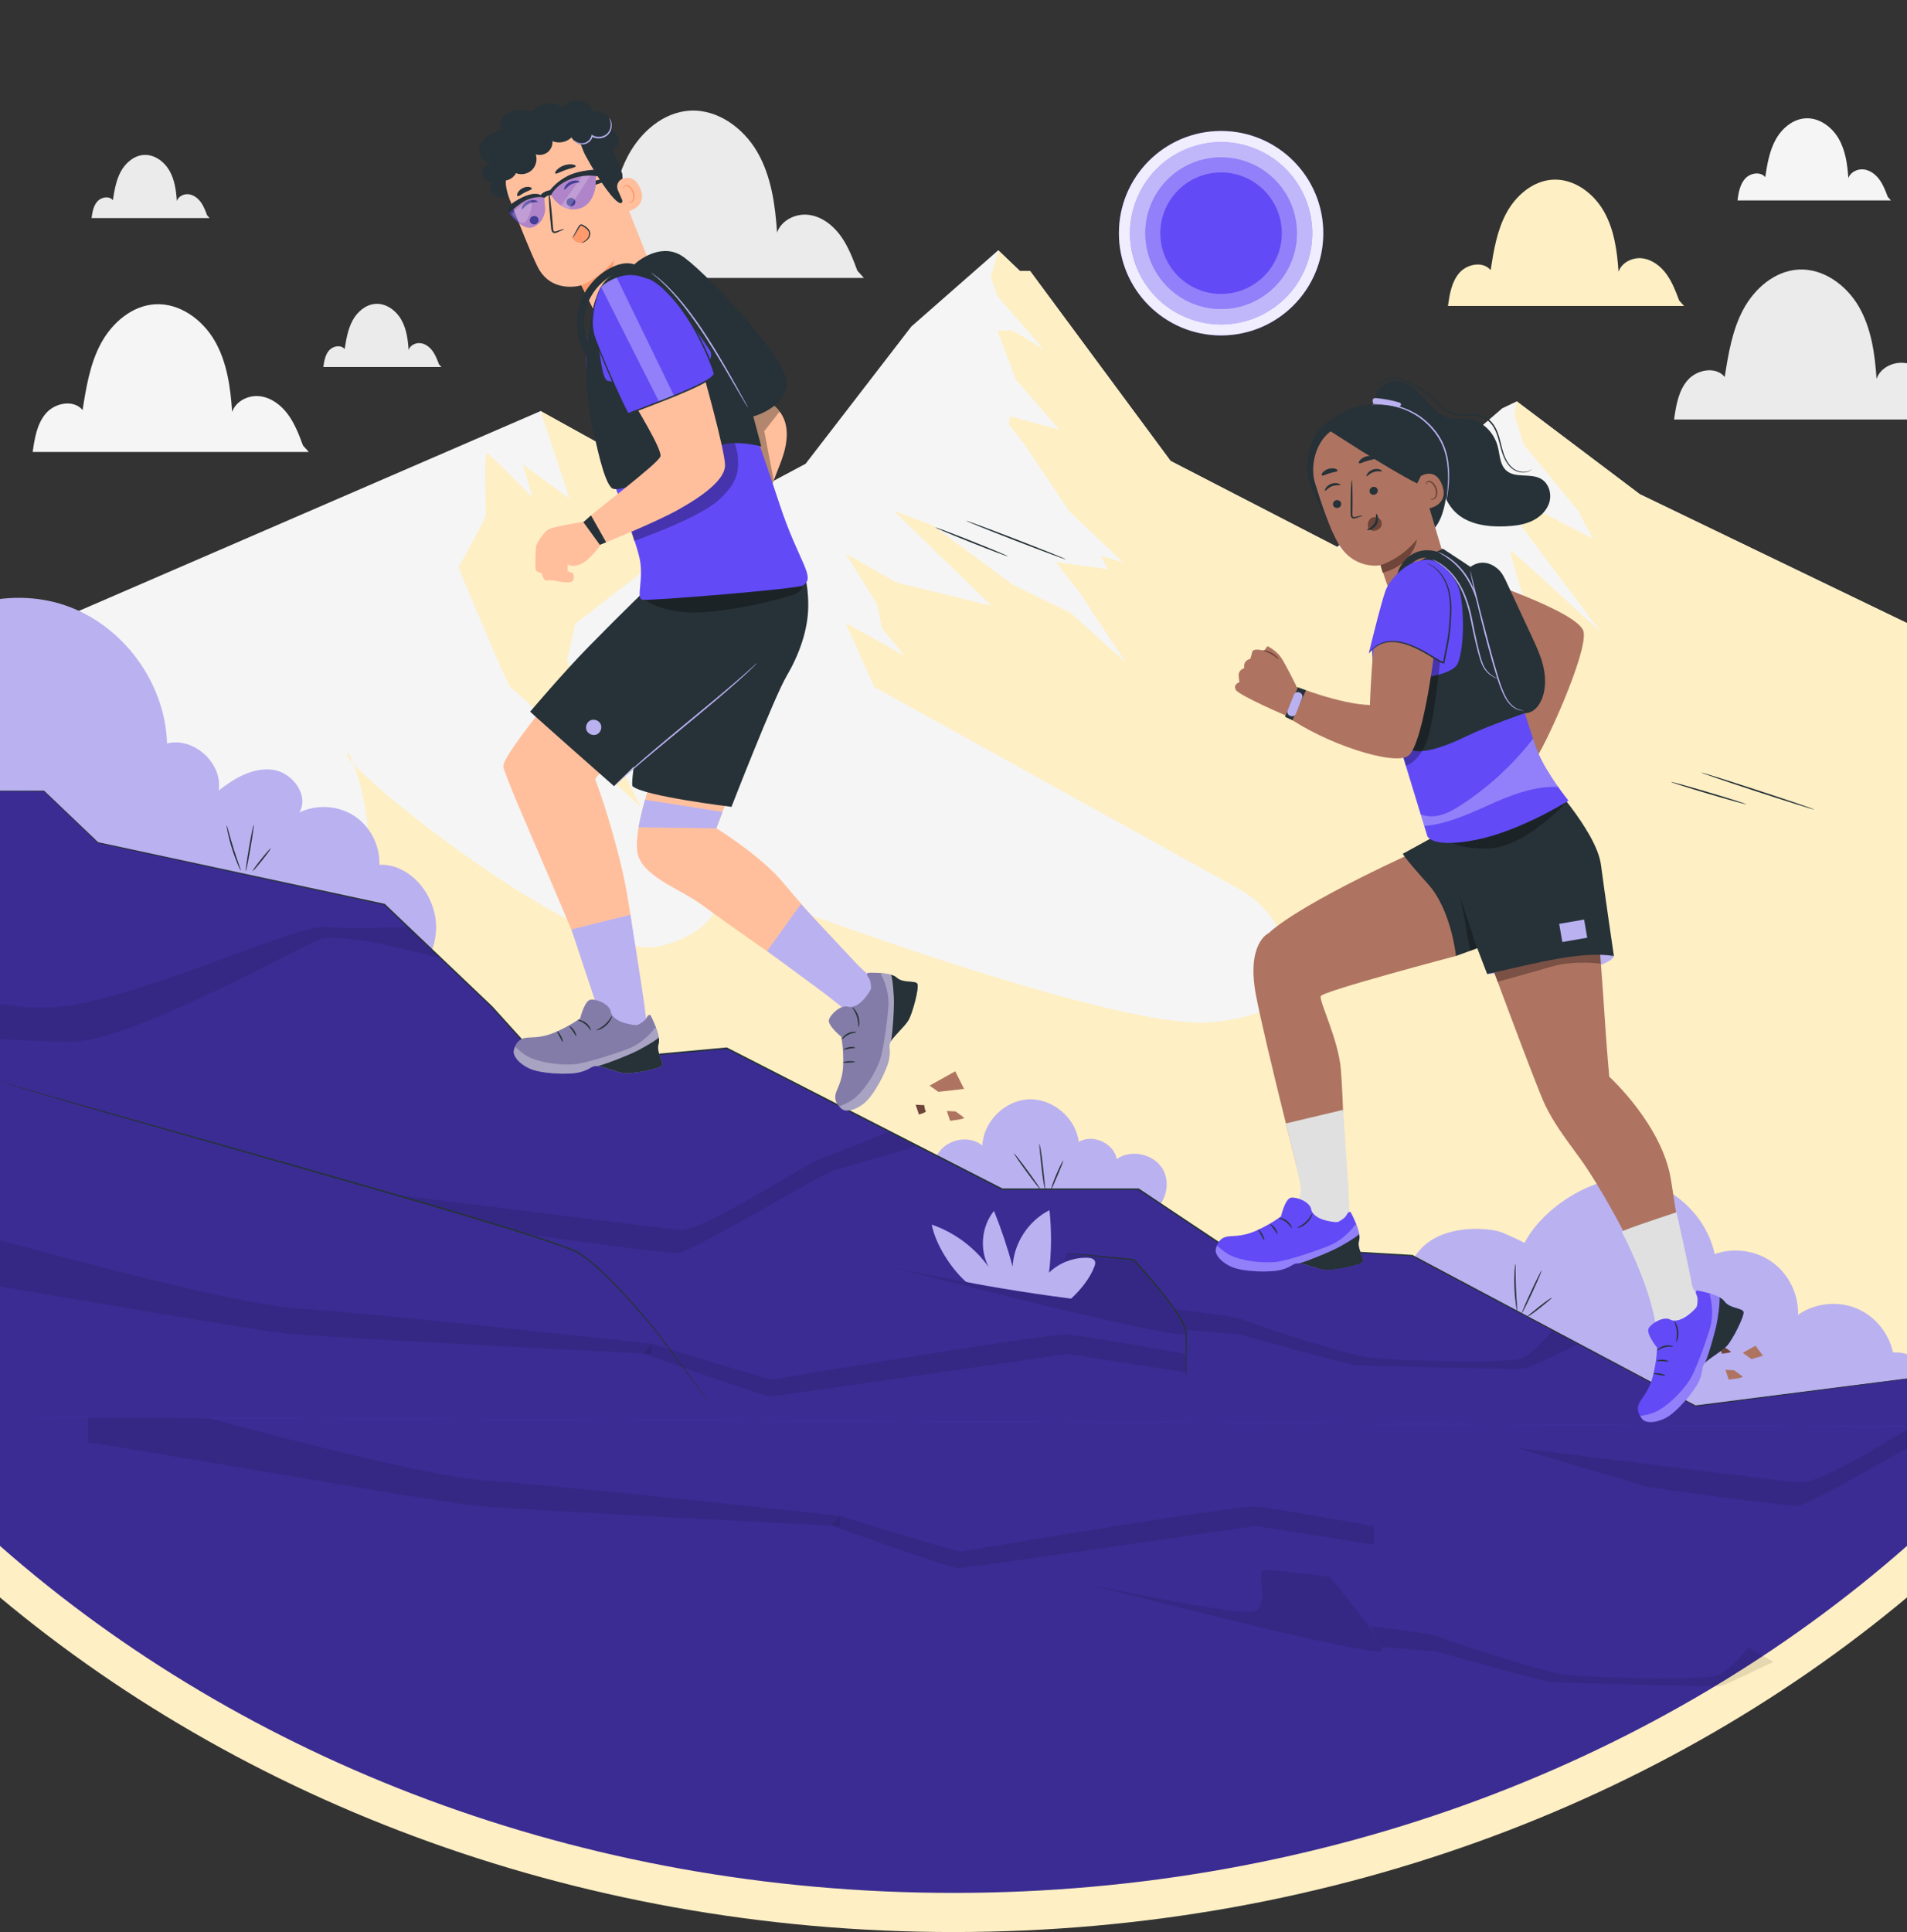 <svg width="390" height="395" viewBox="0 0 390 395" fill="none" xmlns="http://www.w3.org/2000/svg">
<rect x="0" y="0" width="390" height="395" fill="#333333" stroke="none"/>
<g clip-path="url(#clip0_3244_647)">
<path d="M195 -98C349.592 -98 474 11.939 474 146.5C474 281.061 349.592 391 195 391C40.408 391 -84 281.061 -84 146.5C-84 11.939 40.408 -98 195 -98Z" fill="#3B2C94" stroke="#FEEFC4" stroke-width="8"/>
<path opacity="0.1" d="M310 295.961C310 295.961 362.927 302.518 367.852 303.105C372.777 303.691 393.329 289.707 397.311 288.337C401.293 286.966 410.967 283 410.967 283L416.754 285.96C416.754 285.96 402.213 290.256 399.971 290.804C397.729 291.352 370.605 307.605 367.852 307.842C365.099 308.079 336.897 304.023 336.897 304.023L310 295.961Z" fill="black"/>
<path opacity="0.1" d="M18.017 283C18.017 283 81.593 301.468 99.358 302.672C117.123 303.877 171.726 309.899 171.726 309.899V312.006C171.726 312.006 106.283 308.761 96.948 307.824C87.614 306.887 18.053 294.527 18.016 294.986C17.98 295.446 18.017 283 18.017 283Z" fill="black"/>
<path opacity="0.1" d="M171.726 309.899C171.726 309.899 196.064 317.417 196.612 317.218C197.159 317.02 252.862 307.695 256.718 308.001C260.574 308.306 281.003 312.007 281.003 312.007V315.81L256.718 312.007C256.718 312.007 197.615 320.651 195.935 320.651C194.254 320.651 170.038 311.922 170.038 311.922L171.726 309.899Z" fill="black"/>
<path opacity="0.1" d="M280.225 332.45C280.225 332.45 292.981 333.925 294.067 334.529C295.152 335.133 314.641 341.506 319.475 342.248C324.309 342.989 348.481 343.721 351.352 342.449C354.222 341.177 357.589 336.749 357.589 336.749L362.682 339.763C362.682 339.763 353.013 344.43 351.956 344.692C350.899 344.954 319.022 344.029 317.511 343.963C316 343.896 293.49 337.634 293.49 337.634L282.539 336.749L280.225 332.45Z" fill="black"/>
<path opacity="0.1" d="M271.923 322.373C271.923 322.373 282.935 335.369 282.688 337.452C282.44 339.534 222 323.769 222 323.769C222 323.769 252.892 330.417 256.353 329.428C259.813 328.44 256.745 321.274 258.402 321.026C260.06 320.779 271.923 322.373 271.923 322.373Z" fill="black"/>
</g>
<path d="M408.506 136.311L335.369 101.045L310.192 82.057L307.23 83.473L292.42 96.227L273.464 111.816L239.401 94.243L210.67 55.416H208.596L204.154 51.164L186.382 66.752L164.759 94.811L149.357 103.029L125.365 86.591L121.81 90.275L110.555 84.04L-18.005 139.673V189.59L408.506 246.237V136.311Z" fill="#F5F5F5"/>
<path d="M149.357 103.029L117.632 127.522L115.939 135.082L131.113 165.068C131.113 165.068 105.112 140.729 104.548 140.729C103.983 140.729 93.759 115.984 93.759 115.984C93.759 115.984 99.384 105.922 99.384 105.382C99.384 104.842 99.008 92.422 99.572 92.602C100.137 92.782 108.978 101.782 108.978 101.782L106.909 94.942L116.503 101.962L110.555 84.04L121.81 90.275C121.81 90.275 124.592 96.382 125.156 96.742C125.721 97.102 129.483 99.982 129.483 99.982L125.365 86.591L149.357 103.029Z" fill="#FEEFC4"/>
<path d="M70.979 154.239C70.979 154.578 71.451 155.26 72.307 156.204C71.565 154.266 70.979 153.387 70.979 154.239Z" fill="#FEEFC4"/>
<path d="M335.369 101.045L310.192 82.056L310.145 82.078L309.769 84.963L311.601 90.862L322.766 104.446L325.765 110.155L310.435 102.183L311.268 107.763L327.431 129.287C327.431 129.287 309.435 112.706 308.935 112.546C308.435 112.386 312.601 125.461 312.601 125.461L318.267 132.476L273.464 111.815L239.401 94.243L210.67 55.415H208.596L204.227 51.234C203.54 53.49 202.626 56.583 202.626 56.583L204.005 60.569L213.457 71.411L207.126 67.585H204.005L207.792 77.629L216.623 87.833L206.625 85.123L206.292 86.717L209.291 90.543L218.622 104.446L229.62 114.938L225.121 113.662L226.62 116.373L215.956 114.938L220.788 121.156L230.286 135.505L218.956 125.301L207.125 119.561L190.795 107.444L182.797 104.446L202.792 123.866L183.296 119.083L172.965 113.184L179.464 123.707L180.297 128.331L184.963 134.071L172.965 127.374L178.797 140.448L253.457 181.791C259.011 184.867 262.815 190.408 263.726 196.752C263.726 196.752 268.779 206.923 247.94 208.988C227.101 211.052 147.254 180.248 147.254 180.248C147.254 180.248 149.518 189.869 134.937 193.462C121.774 196.707 80.254 164.974 72.305 156.205C74.601 162.203 78.394 178.376 70.977 185.031C61.163 193.839 -18.006 144.161 -18.006 139.672C-18.006 143.561 -18.006 193.462 -18.006 193.462L102.007 288.536L408.504 290.116V288.603V246.236V238.876V156.302V136.311L335.369 101.045Z" fill="#FEEFC4"/>
<path d="M343.404 61.439C342.698 59.554 341.978 57.643 340.79 56.017C339.602 54.392 337.867 53.06 335.869 52.815C333.87 52.571 331.656 53.649 331.005 55.554C330.719 51.261 330.11 46.857 327.961 43.129C325.812 39.402 321.803 36.474 317.509 36.737C313.46 36.985 309.993 39.992 308.066 43.562C306.14 47.132 305.479 51.227 304.846 55.234C303.311 53.351 300.07 53.943 298.468 55.769C296.866 57.596 296.46 60.149 296.12 62.556H344.41L343.404 61.439Z" fill="#FEEFC4"/>
<path d="M175.341 55.346C174.406 52.849 173.452 50.317 171.879 48.164C170.306 46.011 168.006 44.247 165.36 43.923C162.713 43.599 159.78 45.028 158.917 47.551C158.538 41.865 157.732 36.031 154.885 31.094C152.039 26.157 146.729 22.278 141.04 22.626C135.676 22.954 131.085 26.938 128.533 31.667C125.981 36.395 125.105 41.82 124.268 47.127C122.235 44.633 117.942 45.416 115.82 47.836C113.698 50.256 113.161 53.638 112.709 56.824H176.674L175.341 55.346Z" fill="#EBEBEB"/>
<path d="M61.972 91.094C61.147 88.89 60.305 86.655 58.915 84.755C57.527 82.854 55.497 81.297 53.161 81.011C50.825 80.725 48.236 81.986 47.474 84.214C47.139 79.194 46.428 74.045 43.916 69.687C41.403 65.329 36.715 61.905 31.694 62.212C26.96 62.501 22.907 66.018 20.654 70.193C18.402 74.367 17.629 79.155 16.889 83.841C15.094 81.638 11.305 82.33 9.432 84.466C7.559 86.602 7.084 89.588 6.686 92.401H63.15L61.972 91.094Z" fill="#F5F5F5"/>
<path d="M398.49 84.438C397.652 82.201 396.797 79.931 395.387 78.002C393.978 76.073 391.917 74.492 389.545 74.202C387.173 73.912 384.545 75.192 383.772 77.453C383.432 72.358 382.71 67.13 380.159 62.706C377.608 58.282 372.849 54.806 367.752 55.117C362.946 55.411 358.831 58.981 356.545 63.219C354.258 67.457 353.473 72.318 352.723 77.075C350.901 74.839 347.054 75.541 345.153 77.71C343.251 79.878 342.769 82.909 342.365 85.765H399.686L398.49 84.438Z" fill="#EBEBEB"/>
<path d="M386.063 40.246C385.604 39.021 385.136 37.779 384.364 36.722C383.592 35.665 382.464 34.8 381.165 34.641C379.866 34.482 378.428 35.183 378.004 36.422C377.818 33.632 377.423 30.769 376.026 28.346C374.63 25.924 372.024 24.021 369.233 24.192C366.601 24.353 364.348 26.308 363.096 28.628C361.844 30.948 361.414 33.61 361.004 36.214C360.006 34.99 357.9 35.374 356.858 36.562C355.817 37.749 355.553 39.409 355.332 40.972H386.717L386.063 40.246Z" fill="#F5F5F5"/>
<path d="M42.364 44.029C42.011 43.087 41.651 42.131 41.057 41.318C40.464 40.505 39.596 39.84 38.596 39.717C37.597 39.595 36.49 40.135 36.165 41.087C36.021 38.941 35.717 36.739 34.643 34.875C33.569 33.011 31.564 31.547 29.417 31.679C27.392 31.802 25.659 33.306 24.696 35.091C23.733 36.876 23.402 38.924 23.086 40.927C22.319 39.986 20.698 40.281 19.898 41.195C19.096 42.109 18.894 43.385 18.723 44.588H42.868L42.364 44.029Z" fill="#EBEBEB"/>
<path d="M89.767 74.474C89.414 73.531 89.054 72.576 88.46 71.763C87.866 70.95 86.999 70.284 85.999 70.162C85 70.04 83.893 70.579 83.567 71.532C83.424 69.386 83.12 67.183 82.045 65.32C80.971 63.456 78.966 61.992 76.819 62.123C74.794 62.247 73.061 63.751 72.098 65.536C71.135 67.321 70.804 69.369 70.488 71.372C69.721 70.43 68.1 70.726 67.3 71.64C66.499 72.553 66.295 73.83 66.126 75.033H90.271L89.767 74.474Z" fill="#EBEBEB"/>
<path d="M206.115 113.735C206.084 113.815 202.737 112.557 198.641 110.926C194.544 109.296 191.249 107.909 191.281 107.83C191.313 107.75 194.659 109.007 198.756 110.638C202.852 112.269 206.147 113.655 206.115 113.735Z" fill="#263238"/>
<path d="M217.981 114.359C217.95 114.439 213.36 112.74 207.732 110.564C202.101 108.387 197.564 106.559 197.594 106.479C197.625 106.399 202.213 108.098 207.843 110.274C213.473 112.45 218.011 114.279 217.981 114.359Z" fill="#263238"/>
<path d="M357.084 164.413C357.06 164.495 353.613 163.546 349.386 162.294C345.158 161.041 341.751 159.96 341.775 159.878C341.799 159.795 345.246 160.744 349.474 161.996C353.702 163.249 357.109 164.33 357.084 164.413Z" fill="#263238"/>
<path d="M371.025 165.505C370.998 165.587 365.809 163.963 359.435 161.88C353.059 159.796 347.914 158.041 347.941 157.96C347.967 157.878 353.156 159.501 359.532 161.585C365.905 163.668 371.051 165.423 371.025 165.505Z" fill="#263238"/>
<path d="M191.378 236.823L197.158 245.268L234.836 248.291C238.145 246.798 239.629 242.245 237.835 239.088C236.041 235.931 231.371 234.876 228.394 236.954C227.754 233.69 223.478 231.77 220.614 233.46C220.025 228.583 215.318 224.569 210.409 224.756C205.5 224.943 201.113 229.305 200.897 234.212C197.946 231.707 192.638 233.163 191.378 236.823Z" fill="#BAB1F0"/>
<path d="M56.821 210.483C63.645 209.805 70.623 209.086 76.825 206.161C83.027 203.235 88.41 197.625 89.129 190.805C89.848 183.986 84.437 176.571 77.583 176.796C77.746 172.879 75.719 168.943 72.436 166.801C69.153 164.66 64.734 164.39 61.215 166.118C63.295 162.627 59.815 157.91 55.788 157.373C51.761 156.837 47.911 159.109 44.722 161.626C45.599 156.056 39.619 150.61 34.156 152C33.808 139.547 25.098 127.751 13.3 123.751C1.502 119.751 -12.585 123.82 -20.435 133.494L-19.994 192.351L56.821 210.483Z" fill="#BAB1F0"/>
<path d="M391.459 290.698C394.452 289.021 396.01 285.145 395.009 281.864C394.009 278.583 390.554 276.236 387.135 276.514C386.3 272.479 383.335 268.947 379.504 267.427C375.674 265.908 371.094 266.445 367.719 268.81C367.861 264.672 365.837 260.519 362.489 258.081C359.141 255.643 354.567 254.991 350.672 256.397C348.994 248.543 342.021 242.112 334.057 241.073C326.094 240.034 315.417 246.955 311.781 254.115C311.781 254.115 309.358 252.857 307.101 251.942C304.844 251.028 292.167 249.476 288.415 258.72L301.206 287.918L391.459 290.698Z" fill="#BAB1F0"/>
<path d="M346.734 287.441L288.807 256.698L249.803 254.437L232.845 243.132H204.969L148.619 214.303L111.311 217.695L100.57 205.824L78.627 184.908L20.02 172.27L8.996 161.732H-20.398C-20.398 161.732 -20.481 286.401 -20.398 289.577L411.435 291.797V279.134L346.734 287.441Z" fill="#624AF6"/>
<path opacity="0.4" d="M346.734 287.441L288.807 256.698L249.803 254.437L232.845 243.132H204.969L148.619 214.303L111.311 217.695L100.57 205.824L78.627 184.908L20.02 172.27L8.996 161.732H-20.398C-20.398 161.732 -20.481 286.401 -20.398 289.577L411.435 291.797V279.134L346.734 287.441Z" fill="black"/>
<path opacity="0.1" d="M80.935 244.291C80.935 244.291 133.862 250.849 138.786 251.435C143.711 252.022 164.264 238.038 168.246 236.667C172.227 235.296 181.902 231.33 181.902 231.33L187.688 234.291C187.688 234.291 173.148 238.586 170.906 239.134C168.663 239.683 141.539 255.935 138.786 256.172C136.034 256.409 107.831 252.353 107.831 252.353L80.935 244.291Z" fill="black"/>
<path opacity="0.1" d="M240.127 267.622C240.127 267.622 252.883 269.097 253.968 269.701C255.054 270.306 274.542 276.679 279.376 277.42C284.21 278.162 308.383 278.893 311.253 277.621C314.124 276.349 317.49 271.921 317.49 271.921L322.584 274.935C322.584 274.935 312.915 279.603 311.858 279.864C310.8 280.126 278.923 279.202 277.412 279.135C275.902 279.068 253.391 272.806 253.391 272.806L242.441 271.921L240.127 267.622Z" fill="black"/>
<path opacity="0.1" d="M-20.435 197.837C-20.435 197.837 -2.188 208.803 15.787 205.298C33.762 201.794 60.916 189.06 66.271 189.498C71.625 189.937 83.443 189.498 83.443 189.498L90.271 196.007C90.271 196.007 70.095 190.224 65.123 192.184C60.151 194.144 26.496 213.151 14.258 213.018C2.019 212.884 -20.434 211.098 -20.434 211.098V197.837H-20.435Z" fill="black"/>
<path d="M411.435 279.134C411.435 279.134 411.055 279.193 410.311 279.294C409.562 279.393 408.454 279.541 407 279.734C404.082 280.115 399.777 280.677 394.213 281.404C383.077 282.845 366.905 284.937 346.748 287.546L346.715 287.55L346.684 287.534C330.37 278.886 310.673 268.445 288.743 256.821L288.8 256.837C276.499 256.127 263.407 255.371 249.796 254.586L249.755 254.583L249.721 254.561C244.368 250.993 238.612 247.157 232.761 243.258L232.846 243.284C223.961 243.284 214.545 243.285 204.97 243.286H204.932L204.899 243.269C200.157 240.844 195.089 238.251 189.978 235.636C175.783 228.373 161.92 221.279 148.551 214.438L148.633 214.455C135.755 215.623 123.29 216.753 111.324 217.839L111.252 217.846L111.204 217.792C107.539 213.739 103.966 209.788 100.467 205.919L100.474 205.926C92.81 198.616 85.485 191.628 78.538 185.003L78.6 185.035C55.669 180.075 35.809 175.778 20.001 172.358L19.976 172.353L19.958 172.335C15.877 168.426 12.221 164.924 8.945 161.786L8.997 161.806C-0.543 161.791 -7.89 161.779 -12.857 161.771C-15.336 161.763 -17.22 161.756 -18.488 161.752C-19.753 161.745 -20.398 161.732 -20.398 161.732C-20.398 161.732 -19.753 161.719 -18.488 161.713C-17.22 161.708 -15.336 161.702 -12.857 161.694C-7.89 161.686 -0.543 161.674 8.997 161.658H9.026L9.048 161.679C12.33 164.81 15.993 168.304 20.082 172.205L20.039 172.181C35.851 175.581 55.717 179.851 78.654 184.783L78.69 184.79L78.716 184.815C85.667 191.436 92.998 198.418 100.667 205.723L100.671 205.726L100.675 205.73C104.176 209.598 107.751 213.547 111.418 217.598L111.298 217.551C123.263 216.461 135.727 215.325 148.605 214.152L148.649 214.148L148.688 214.168C162.058 221.007 175.923 228.099 190.119 235.36C195.229 237.976 200.298 240.568 205.039 242.995L204.969 242.978C214.544 242.978 223.96 242.98 232.845 242.98H232.891L232.929 243.006C238.779 246.907 244.534 250.745 249.886 254.314L249.812 254.289C263.422 255.082 276.514 255.844 288.815 256.561L288.845 256.563L288.872 256.577C310.79 268.223 330.477 278.683 346.783 287.347L346.719 287.336C366.882 284.768 383.058 282.708 394.197 281.289C399.764 280.587 404.071 280.044 406.991 279.675C408.447 279.495 409.556 279.358 410.305 279.265C411.053 279.173 411.435 279.134 411.435 279.134Z" fill="#263238"/>
<path d="M190.116 221.948L195.359 219.026L197.157 222.622L191.914 223.225L190.116 221.948Z" fill="#AE7461"/>
<path d="M193.637 227.141L194.307 229.14C194.307 229.14 197.4 228.792 197.158 228.531C196.915 228.27 195.404 227.227 195.404 227.227L193.637 227.141Z" fill="#AE7461"/>
<path d="M187.259 225.863L187.93 227.862C187.93 227.862 189.572 227.402 189.33 227.141C189.087 226.88 189.026 225.949 189.026 225.949L187.259 225.863Z" fill="#6F4439"/>
<path d="M356.4 276.583L359.022 275.123L360.546 277.178L358.198 277.861L356.4 276.583Z" fill="#AE7461"/>
<path d="M352.866 280.065L353.537 282.064C353.537 282.064 356.629 281.717 356.387 281.456C356.144 281.195 354.633 280.152 354.633 280.152L352.866 280.065Z" fill="#AE7461"/>
<path d="M351.74 275.481L352.167 276.756C352.167 276.756 354.138 276.534 353.983 276.368C353.829 276.201 352.866 275.537 352.866 275.537L351.74 275.481Z" fill="#6F4439"/>
<path opacity="0.1" d="M231.824 257.545C231.824 257.545 242.837 270.542 242.589 272.624C242.342 274.706 181.902 258.942 181.902 258.942C181.902 258.942 212.794 265.589 216.254 264.601C219.714 263.612 216.647 256.446 218.304 256.198C219.962 255.951 231.824 257.545 231.824 257.545Z" fill="black"/>
<path opacity="0.1" d="M-20.398 247.813C-20.398 247.813 43.178 266.28 60.943 267.485C78.709 268.689 133.312 274.711 133.312 274.711V276.819C133.312 276.819 67.868 273.574 58.534 272.637C49.199 271.7 -20.362 259.339 -20.398 259.798C-20.435 260.258 -20.398 247.813 -20.398 247.813Z" fill="black"/>
<path opacity="0.1" d="M133.312 274.711C133.312 274.711 157.65 282.229 158.197 282.031C158.744 281.832 214.448 272.508 218.304 272.814C222.16 273.119 242.588 276.819 242.588 276.819V280.622L218.304 276.819C218.304 276.819 159.2 285.463 157.52 285.463C155.84 285.463 131.624 276.735 131.624 276.735L133.312 274.711Z" fill="black"/>
<path d="M145.561 287.441C145.561 287.441 145.466 287.331 145.294 287.107C145.116 286.874 144.864 286.542 144.534 286.109C143.866 285.22 142.892 283.923 141.639 282.255C140.384 280.577 138.852 278.526 137.074 276.146C136.179 274.96 135.248 273.667 134.214 272.342C133.151 271.036 132.002 269.674 130.774 268.264C128.311 265.452 125.549 262.415 122.305 259.452C121.486 258.721 120.638 257.997 119.739 257.307C119.292 256.962 118.813 256.652 118.347 256.319C117.875 256.025 117.326 255.812 116.794 255.583C114.623 254.718 112.329 253.966 109.981 253.194C100.564 250.163 90.116 247.12 79.15 243.936C57.2 237.595 37.286 232.008 22.897 227.879C15.7 225.818 9.884 224.129 5.877 222.916C3.873 222.31 2.322 221.823 1.278 221.469C0.231 221.127 -0.299 220.873 -0.278 220.838C-0.278 220.838 -0.243 220.853 -0.182 220.888C-0.123 220.924 -0.018 220.955 0.11 221.01C0.375 221.108 0.772 221.244 1.297 221.41C2.346 221.744 3.902 222.212 5.911 222.801C9.927 223.977 15.753 225.635 22.956 227.668C37.361 231.743 57.284 237.296 79.236 243.638C90.203 246.823 100.648 249.875 110.068 252.923C112.419 253.699 114.712 254.456 116.896 255.331C117.438 255.567 117.981 255.775 118.491 256.093C118.963 256.431 119.448 256.747 119.899 257.097C120.803 257.794 121.656 258.526 122.476 259.262C125.726 262.247 128.482 265.296 130.938 268.121C132.162 269.537 133.307 270.905 134.367 272.218C135.4 273.556 136.321 274.849 137.211 276.042C138.973 278.434 140.492 280.495 141.735 282.184C142.968 283.867 143.926 285.176 144.584 286.073C144.903 286.514 145.147 286.852 145.319 287.089C145.482 287.318 145.561 287.441 145.561 287.441Z" fill="#263238"/>
<path d="M218.304 256.198C218.305 256.19 218.394 256.191 218.563 256.199C218.76 256.213 219.006 256.23 219.31 256.251C219.995 256.309 220.937 256.388 222.108 256.487C224.535 256.715 227.906 257.031 231.839 257.4L231.894 257.405L231.932 257.446C233.456 259.092 235.079 260.937 236.713 262.918C238.538 265.147 240.223 267.327 241.504 269.487C241.825 270.026 242.108 270.572 242.341 271.125C242.573 271.669 242.744 272.269 242.719 272.84C242.712 273.946 242.706 274.979 242.701 275.925C242.681 277.784 242.665 279.302 242.654 280.392C242.642 280.894 242.632 281.298 242.625 281.606C242.615 281.884 242.605 282.03 242.594 282.03C242.583 282.03 242.573 281.884 242.563 281.607C242.555 281.298 242.545 280.895 242.533 280.392C242.52 279.302 242.503 277.785 242.482 275.925C242.475 274.978 242.468 273.946 242.461 272.839C242.479 272.294 242.319 271.769 242.089 271.23C241.859 270.697 241.577 270.162 241.257 269.632C239.978 267.506 238.292 265.337 236.473 263.114C234.844 261.14 233.227 259.293 231.718 257.644L231.81 257.689C227.881 257.275 224.515 256.921 222.09 256.665C220.922 256.531 219.983 256.424 219.3 256.345C218.999 256.306 218.754 256.273 218.559 256.248C218.39 256.223 218.303 256.207 218.304 256.198Z" fill="#263238"/>
<path d="M223.918 257.851C223.705 257.32 223.028 257.176 222.457 257.155C219.55 257.045 216.616 258.172 214.531 260.201C215.047 255.962 215.08 251.665 214.63 247.419C210.332 249.571 207.346 254.134 207.095 258.935C206.045 255.074 204.771 251.274 203.28 247.56C200.717 250.731 200.273 255.46 202.2 259.053C199.341 255.048 195.208 251.968 190.553 250.371C191.343 254.414 194.442 259.273 197.508 262.024C197.718 262.234 209.703 264.329 219.049 265.502C221.098 263.64 222.957 261.225 223.789 258.996C223.926 258.628 224.065 258.216 223.918 257.851Z" fill="#BAB1F0"/>
<path d="M46.362 168.74C46.405 168.73 46.551 169.254 46.783 170.099C47.014 170.944 47.34 172.108 47.737 173.382C48.136 174.657 48.532 175.799 48.823 176.625C49.113 177.452 49.292 177.965 49.25 177.982C49.212 177.998 48.962 177.514 48.618 176.704C48.273 175.895 47.842 174.757 47.441 173.475C47.041 172.193 46.747 171.012 46.569 170.15C46.392 169.288 46.322 168.748 46.362 168.74Z" fill="#263238"/>
<path d="M51.881 168.634C51.966 168.648 51.671 170.777 51.224 173.387C50.776 175.998 50.345 178.103 50.26 178.088C50.175 178.074 50.47 175.946 50.917 173.335C51.366 170.724 51.797 168.619 51.881 168.634Z" fill="#263238"/>
<path d="M55.359 173.453C55.426 173.506 54.653 174.587 53.632 175.867C52.611 177.147 51.729 178.141 51.663 178.088C51.596 178.034 52.369 176.954 53.39 175.673C54.411 174.394 55.292 173.4 55.359 173.453Z" fill="#263238"/>
<path d="M207.377 235.814C207.446 235.763 208.702 237.361 210.183 239.381C211.664 241.402 212.808 243.081 212.739 243.132C212.669 243.183 211.413 241.586 209.933 239.565C208.452 237.544 207.308 235.865 207.377 235.814Z" fill="#263238"/>
<path d="M212.554 233.898C212.595 233.891 212.724 234.401 212.869 235.239C213.014 236.076 213.165 237.24 213.301 238.526C213.427 239.748 213.542 240.855 213.642 241.816C213.73 242.658 213.782 243.18 213.738 243.188C213.698 243.195 213.569 242.684 213.425 241.847C213.279 241.009 213.128 239.845 212.993 238.559C212.866 237.337 212.751 236.23 212.652 235.269C212.563 234.428 212.51 233.905 212.554 233.898Z" fill="#263238"/>
<path d="M217.424 237.303C217.503 237.338 216.986 238.656 216.306 240.259C215.617 241.861 215.067 243.157 214.991 243.132C214.904 243.102 215.33 241.743 216.02 240.138C216.702 238.531 217.347 237.269 217.424 237.303Z" fill="#263238"/>
<path d="M309.91 258.433C309.954 258.436 309.958 258.979 309.961 259.855C309.964 260.732 309.973 261.94 310.024 263.274C310.076 264.609 310.16 265.814 310.225 266.688C310.289 267.562 310.327 268.103 310.283 268.109C310.243 268.115 310.128 267.583 310.007 266.711C309.886 265.839 309.766 264.628 309.714 263.286C309.663 261.944 309.688 260.727 309.741 259.849C309.795 258.971 309.869 258.431 309.91 258.433Z" fill="#263238"/>
<path d="M315.265 259.773C315.343 259.808 314.503 261.786 313.389 264.189C312.275 266.593 311.309 268.511 311.231 268.475C311.154 268.439 311.993 266.462 313.107 264.058C314.222 261.656 315.188 259.737 315.265 259.773Z" fill="#263238"/>
<path d="M317.364 265.333C317.411 265.4 316.315 266.304 314.94 267.4C313.564 268.496 312.376 269.295 312.323 269.223C312.276 269.156 313.372 268.252 314.747 267.156C316.123 266.06 317.312 265.26 317.364 265.333Z" fill="#263238"/>
<path d="M249.727 68.574C261.268 68.574 270.624 59.218 270.624 47.676C270.624 36.135 261.268 26.779 249.727 26.779C238.185 26.779 228.829 36.135 228.829 47.676C228.829 59.218 238.185 68.574 249.727 68.574Z" fill="#624AF6"/>
<g opacity="0.9">
<path d="M249.727 68.574C261.268 68.574 270.624 59.218 270.624 47.676C270.624 36.135 261.268 26.779 249.727 26.779C238.185 26.779 228.829 36.135 228.829 47.676C228.829 59.218 238.185 68.574 249.727 68.574Z" fill="white"/>
</g>
<path d="M266.925 54.894C270.903 45.4 266.431 34.48 256.937 30.503C247.444 26.526 236.524 30.997 232.547 40.491C228.569 49.984 233.041 60.904 242.534 64.882C252.028 68.859 262.948 64.387 266.925 54.894Z" fill="#624AF6"/>
<g opacity="0.6">
<path d="M266.925 54.894C270.903 45.4 266.431 34.48 256.937 30.503C247.444 26.526 236.524 30.997 232.547 40.491C228.569 49.984 233.041 60.904 242.534 64.882C252.028 68.859 262.948 64.387 266.925 54.894Z" fill="white"/>
</g>
<path d="M249.727 63.185C258.292 63.185 265.236 56.242 265.236 47.676C265.236 39.111 258.292 32.168 249.727 32.168C241.162 32.168 234.219 39.111 234.219 47.676C234.219 56.242 241.162 63.185 249.727 63.185Z" fill="#624AF6"/>
<g opacity="0.3">
<path d="M249.727 63.185C258.292 63.185 265.236 56.242 265.236 47.676C265.236 39.111 258.292 32.168 249.727 32.168C241.162 32.168 234.219 39.111 234.219 47.676C234.219 56.242 241.162 63.185 249.727 63.185Z" fill="white"/>
</g>
<path d="M250.743 60.05C257.578 59.486 262.661 53.489 262.098 46.654C261.534 39.82 255.536 34.736 248.702 35.3C241.868 35.864 236.784 41.861 237.348 48.696C237.912 55.53 243.909 60.613 250.743 60.05Z" fill="#624AF6"/>
<path d="M281.258 82.799C280.609 80.039 283.318 78.046 284.918 77.898C286.518 77.751 288.077 78.525 289.309 79.557C290.541 80.589 291.527 81.877 292.654 83.023C293.78 84.168 295.116 85.204 296.691 85.519C297.935 85.768 299.229 85.548 300.486 85.72C303.337 86.109 305.637 88.581 306.326 91.374C306.742 93.058 306.746 95.025 308.034 96.185C309.886 97.855 313.027 96.659 315.181 97.915C316.753 98.832 317.372 100.949 316.856 102.694C316.34 104.439 314.883 105.793 313.227 106.547C311.571 107.301 309.724 107.524 307.906 107.605C304.186 107.772 300.109 107.232 297.499 104.575C294.794 101.821 294.408 97.619 292.997 94.026C290.897 88.675 286.159 84.432 280.608 82.933L281.258 82.799Z" fill="#263238"/>
<path d="M280.899 81.497C281.069 81.367 281.305 81.377 281.518 81.397C283.06 81.541 284.587 81.83 286.074 82.259C286.241 82.307 286.425 82.371 286.5 82.527C286.576 82.683 286.506 82.877 286.384 82.999C286.26 83.121 286.094 83.185 285.932 83.247L280.863 82.558C280.716 82.206 280.596 81.73 280.899 81.497Z" fill="#BAB1F0"/>
<path d="M290.318 85.391C286.308 82.751 281.772 81.927 277.167 83.283C274.568 84.049 273.667 84.92 271.962 86.004C270.258 87.088 268.89 88.612 268.272 90.535C267.537 92.819 267.084 95.262 267.546 97.617C268.021 100.035 269.743 102.753 270.653 105.044C271.562 107.335 274.241 109.668 276.218 111.14L279.964 109.86C283.296 108.942 289.219 110.72 292.195 108.964C295.172 107.209 295.8 102.163 296.046 98.44C296.362 93.648 294.328 88.032 290.318 85.391Z" fill="#263238"/>
<path d="M274.044 87.227L276.048 86.335L284.994 87.012C286.161 86.711 287.365 87.353 287.764 88.491L295.068 113.074L284.482 121.911L282.341 115.557C282.341 115.557 276.855 116.702 273.561 110.884C271.923 107.991 270.192 102.889 268.911 98.67C267.758 94.872 269.372 88.705 274.044 87.227Z" fill="#AE7461"/>
<path d="M282.462 106.5C282.316 106.185 282.042 105.951 281.747 105.824C281.155 105.571 280.462 105.744 280.071 106.245C279.68 106.745 279.614 107.54 279.913 108.167C280.314 108.465 280.824 108.591 281.31 108.484C281.386 108.467 281.461 108.447 281.535 108.422C281.892 108.3 282.219 108.064 282.411 107.713C282.603 107.362 282.643 106.889 282.462 106.5Z" fill="#6F4439"/>
<path d="M272.64 103.303C272.782 103.728 273.258 103.958 273.704 103.818C274.149 103.678 274.396 103.222 274.255 102.797C274.113 102.373 273.636 102.142 273.192 102.282C272.745 102.421 272.499 102.879 272.64 103.303Z" fill="#263238"/>
<path d="M270.995 100.328C271.132 100.395 271.566 99.726 272.421 99.409C273.27 99.08 274.061 99.285 274.114 99.146C274.142 99.083 273.972 98.934 273.626 98.837C273.283 98.739 272.754 98.718 272.223 98.919C271.692 99.121 271.318 99.484 271.136 99.78C270.948 100.08 270.929 100.3 270.995 100.328Z" fill="#263238"/>
<path d="M278.704 105.395C278.69 105.345 278.125 105.452 277.224 105.664C276.998 105.723 276.776 105.757 276.683 105.621C276.573 105.483 276.576 105.214 276.587 104.921C276.595 104.317 276.603 103.684 276.612 103.02C276.624 100.323 276.545 98.137 276.437 98.138C276.328 98.138 276.23 100.325 276.218 103.023C276.221 103.687 276.222 104.319 276.225 104.923C276.235 105.202 276.198 105.536 276.432 105.821C276.551 105.962 276.755 106.02 276.909 106.006C277.065 105.996 277.188 105.953 277.298 105.919C278.181 105.642 278.719 105.445 278.704 105.395Z" fill="#263238"/>
<path d="M282.329 115.554C282.329 115.554 286.59 114.267 289.787 110.248C289.787 110.248 289.182 115.36 282.775 117.095L282.329 115.554Z" fill="#6F4439"/>
<path d="M281.437 105.047C281.295 105.091 281.639 106.018 281.092 106.972C280.547 107.928 279.521 108.193 279.562 108.325C279.571 108.389 279.85 108.423 280.27 108.279C280.685 108.14 281.233 107.785 281.567 107.202C281.9 106.618 281.908 106.002 281.797 105.61C281.687 105.209 281.498 105.018 281.437 105.047Z" fill="#263238"/>
<path d="M270.34 97.195C270.561 97.35 271.163 96.966 271.95 96.744C272.73 96.497 273.446 96.487 273.543 96.236C273.584 96.116 273.424 95.945 273.081 95.834C272.743 95.722 272.22 95.698 271.681 95.859C271.142 96.02 270.721 96.328 270.501 96.606C270.276 96.886 270.24 97.117 270.34 97.195Z" fill="#263238"/>
<path d="M281.713 100.037C281.869 100.456 281.642 100.934 281.207 101.105C280.773 101.275 280.294 101.074 280.139 100.655C279.983 100.236 280.21 99.757 280.643 99.587C281.079 99.416 281.558 99.618 281.713 100.037Z" fill="#263238"/>
<path d="M282.643 96.32C282.578 96.457 281.82 96.209 280.956 96.498C280.089 96.774 279.601 97.43 279.472 97.355C279.411 97.323 279.45 97.1 279.659 96.808C279.864 96.517 280.264 96.168 280.803 95.992C281.343 95.816 281.862 95.864 282.19 95.981C282.523 96.097 282.676 96.257 282.643 96.32Z" fill="#263238"/>
<path d="M281.251 93.7C281.146 93.953 280.411 93.971 279.606 94.227C278.792 94.458 278.168 94.85 277.943 94.697C277.841 94.62 277.883 94.387 278.118 94.103C278.35 93.821 278.788 93.507 279.345 93.339C279.902 93.171 280.438 93.191 280.784 93.3C281.135 93.408 281.294 93.579 281.251 93.7Z" fill="#263238"/>
<path d="M289.989 99.404C289.818 98.943 289.944 97.658 290.373 97.417C291.516 96.774 293.742 96.053 294.916 99.13C296.52 103.336 291.966 104.08 291.912 103.962C291.87 103.87 290.579 100.996 289.989 99.404Z" fill="#AE7461"/>
<path d="M292.487 101.983C292.5 101.963 292.58 102.006 292.725 102.016C292.867 102.025 293.089 101.983 293.277 101.818C293.66 101.485 293.765 100.637 293.496 99.871C293.361 99.484 293.142 99.15 292.891 98.9C292.645 98.641 292.364 98.502 292.125 98.547C291.883 98.581 291.776 98.775 291.77 98.913C291.758 99.052 291.817 99.126 291.798 99.142C291.79 99.157 291.681 99.106 291.648 98.919C291.634 98.829 291.645 98.711 291.713 98.592C291.783 98.472 291.915 98.373 292.078 98.331C292.411 98.229 292.816 98.416 293.092 98.691C293.385 98.96 293.641 99.332 293.792 99.767C294.089 100.625 293.958 101.583 293.416 101.991C293.15 102.181 292.869 102.186 292.704 102.135C292.533 102.082 292.475 101.996 292.487 101.983Z" fill="#6F4439"/>
<path d="M290.551 97.374L289.815 98.845C283.701 95.811 270.98 87.407 271.703 87.918C271.703 87.918 274.513 85.585 278.199 85.088C281.884 84.59 289.068 84.268 290.256 88.427C291.444 92.586 290.551 97.374 290.551 97.374Z" fill="#263238"/>
<path d="M295.839 102.241C295.828 102.24 295.832 102.136 295.848 101.942C295.871 101.712 295.899 101.431 295.933 101.091C296.011 100.354 296.101 99.283 296.133 97.962C296.142 96.641 296.081 95.059 295.711 93.357C295.504 92.513 295.242 91.637 294.849 90.778C294.451 89.922 293.941 89.084 293.321 88.296C292.076 86.722 290.598 85.459 289.074 84.62C287.559 83.76 286.051 83.265 284.761 83.005C283.469 82.737 282.394 82.695 281.656 82.702C280.916 82.706 280.507 82.75 280.504 82.72C280.503 82.709 280.603 82.69 280.798 82.663C280.993 82.638 281.28 82.594 281.652 82.582C282.396 82.538 283.486 82.546 284.803 82.79C286.118 83.026 287.661 83.508 289.214 84.37C290.777 85.213 292.296 86.5 293.565 88.105C294.199 88.91 294.721 89.773 295.126 90.652C295.524 91.535 295.787 92.433 295.99 93.295C296.352 95.034 296.389 96.636 296.352 97.968C296.291 99.3 296.167 100.372 296.052 101.107C295.995 101.444 295.947 101.723 295.909 101.951C295.874 102.142 295.849 102.243 295.839 102.241Z" fill="#BAB1F0"/>
<path d="M313.26 95.954C313.26 95.954 313.164 96.078 312.914 96.23C312.668 96.383 312.259 96.562 311.699 96.6C311.146 96.636 310.442 96.535 309.741 96.149C309.041 95.763 308.399 95.081 307.912 94.216C307.416 93.352 307.091 92.305 306.808 91.19C306.516 90.078 306.256 88.87 305.672 87.738C305.107 86.613 304.14 85.562 302.79 85.243C301.458 84.882 299.986 85.065 298.48 84.959C297.726 84.913 296.97 84.753 296.285 84.439C295.605 84.116 295.027 83.651 294.507 83.168C293.985 82.683 293.514 82.175 293.032 81.706C292.55 81.238 292.054 80.805 291.548 80.409C290.538 79.617 289.493 78.974 288.473 78.46C287.454 77.947 286.453 77.558 285.496 77.453C284.544 77.342 283.656 77.526 283 77.905C282.334 78.277 281.94 78.844 281.755 79.344C281.565 79.848 281.575 80.281 281.614 80.559C281.658 80.84 281.719 80.981 281.704 80.986C281.704 80.986 281.618 80.856 281.553 80.57C281.492 80.288 281.461 79.837 281.641 79.304C281.815 78.778 282.218 78.163 282.912 77.756C283.596 77.343 284.524 77.134 285.519 77.236C286.518 77.331 287.551 77.722 288.587 78.231C289.628 78.742 290.693 79.387 291.724 80.185C292.241 80.583 292.747 81.021 293.239 81.494C293.73 81.968 294.202 82.473 294.714 82.946C295.225 83.417 295.781 83.86 296.418 84.161C297.058 84.453 297.769 84.606 298.504 84.65C299.969 84.758 301.458 84.569 302.871 84.951C303.57 85.135 304.225 85.488 304.731 85.972C305.243 86.451 305.628 87.023 305.928 87.609C306.527 88.791 306.778 90.019 307.059 91.128C307.33 92.242 307.637 93.266 308.106 94.111C308.565 94.956 309.172 95.619 309.829 96C310.488 96.382 311.161 96.498 311.694 96.481C312.234 96.463 312.634 96.309 312.885 96.177C313.137 96.045 313.248 95.939 313.26 95.954Z" fill="#263238"/>
<path d="M300.073 117.579C300.073 117.579 322.84 124.925 323.845 129.107C324.851 133.288 315.508 153.673 314.015 155.067C312.521 156.461 307.838 149.639 307.838 149.639C307.838 149.639 312.047 135.372 311.586 132.699L300.073 129.89V117.579Z" fill="#AE7461"/>
<path d="M330.055 195.447C330.055 195.447 330.063 196.57 326.057 197.656C322.051 198.743 304.142 199.142 304.142 199.142L321.237 192.157L330.055 195.447Z" fill="#BAB1F0"/>
<path d="M297.284 179.311C297.365 179.283 298.572 182.64 299.979 186.807C301.387 190.976 302.463 194.376 302.381 194.404C302.3 194.431 301.093 191.075 299.685 186.907C298.278 182.739 297.203 179.338 297.284 179.311Z" fill="#BAB1F0"/>
<path d="M290.91 173.438C290.91 173.438 266.589 184.228 259.396 190.822C259.396 190.822 254.771 192.877 256.912 203.754C259.053 214.63 266.247 242.633 266.247 242.633L275.067 239.807C275.067 239.807 274.725 224.649 274.211 218.569C273.697 212.488 269.758 204.696 270.1 203.668C270.443 202.641 297.761 195.447 297.761 195.447L299.502 189.267L290.91 173.438Z" fill="#AE7461"/>
<path d="M286.885 174.552L294.679 170.27L302.471 193.735L297.761 195.447C297.761 195.447 296.819 186.028 292.023 180.718C287.228 175.408 286.885 174.552 286.885 174.552Z" fill="#263238"/>
<path d="M276.126 250.785C276.126 250.785 275.9 246.026 275.793 243.551C275.685 241.075 274.667 226.91 274.667 226.91L262.982 229.688C262.982 229.688 266.165 242.08 266.057 243.371C265.949 244.663 264.555 248.63 264.606 248.746C264.658 248.862 269.554 255.445 269.554 255.445L276.126 250.785Z" fill="#E0E0E0"/>
<path d="M276.209 247.808C276.209 247.808 278.486 251.877 277.948 253.592C277.411 255.307 279.17 257.297 278.672 257.989C278.175 258.679 272.785 259.776 271.135 259.637C269.486 259.499 266.797 258.321 265.553 258.283C264.308 258.245 264.308 259.002 262.028 259.604C259.747 260.208 254.136 260.041 251.805 258.981C249.474 257.921 248.47 256.364 248.635 255.461C248.801 254.558 249.25 253.273 250.739 252.864C251.86 252.555 253.841 253.002 256.989 251.569C260.138 250.136 261.978 248.682 261.978 248.682C261.978 248.682 262.811 244.991 264.069 244.855C265.328 244.719 267.888 245.739 268.149 247.226C268.338 248.306 269.635 249.262 271.731 249.654C273.826 250.045 273.585 249.866 274.608 249.231C275.63 248.595 275.453 247.587 276.209 247.808Z" fill="#624AF6"/>
<path d="M264.168 251.104C264.083 251.141 263.761 250.423 263.022 249.857C262.293 249.277 261.518 249.139 261.534 249.048C261.525 248.967 262.402 248.974 263.212 249.613C264.029 250.243 264.248 251.092 264.168 251.104Z" fill="#263238"/>
<path d="M261.22 252.295C261.136 252.323 260.905 251.829 260.519 251.294C260.139 250.756 259.746 250.377 259.801 250.306C259.846 250.238 260.358 250.532 260.771 251.114C261.188 251.694 261.299 252.273 261.22 252.295Z" fill="#263238"/>
<path opacity="0.3" d="M269.203 259.222L274.179 257.13L277.948 253.592C278.181 252.849 277.886 251.665 277.476 250.56L277.197 250.321C277.197 250.321 275.203 253.364 271.62 254.767C268.037 256.17 262.824 257.837 260.857 258.014C258.889 258.191 255.357 258.089 252.277 256.932C250.456 256.248 249.431 255.008 248.854 254.661C248.751 254.939 248.681 255.215 248.636 255.462C248.47 256.365 249.474 257.923 251.805 258.982C254.136 260.042 259.748 260.208 262.028 259.606C264.309 259.003 264.309 258.246 265.553 258.284C266.377 258.308 267.833 258.83 269.203 259.222Z" fill="white"/>
<path d="M277.948 253.592C278.058 253.243 278.047 252.794 277.966 252.304C277.387 252.947 274.313 254.788 272.8 255.487C271.433 256.118 268.162 257.572 265.69 258.3C266.982 258.405 269.54 259.504 271.135 259.637C272.784 259.776 278.175 258.679 278.672 257.989C279.169 257.297 277.41 255.307 277.948 253.592Z" fill="#263238"/>
<path d="M258.532 253.521C258.449 253.55 258.206 253.063 257.883 252.483C257.564 251.901 257.281 251.436 257.35 251.381C257.414 251.328 257.821 251.725 258.155 252.333C258.491 252.939 258.61 253.495 258.532 253.521Z" fill="#263238"/>
<path d="M265.313 251.017C265.28 250.929 266.217 250.604 267.07 249.783C267.936 248.975 268.31 248.058 268.397 248.096C268.475 248.106 268.21 249.139 267.283 250.008C266.366 250.886 265.32 251.096 265.313 251.017Z" fill="#263238"/>
<path d="M302.866 191.73C303.208 192.243 314.25 222.445 316.048 226.042C317.846 229.639 319.485 231.873 323.18 236.901C326.384 241.259 336.985 258.806 338.919 269.488L345.77 266.576C345.77 266.576 342.583 246.826 341.745 241.314C340.037 230.078 329.112 220.126 329.112 220.126C329.112 220.126 328.645 215.3 328.178 208.036C327.771 201.711 326.918 190.667 326.918 190.667L302.866 191.73Z" fill="#AE7461"/>
<path opacity="0.3" d="M327.383 197.033C327.383 197.033 322.118 196.219 317.157 197.665C312.195 199.11 306.287 200.724 306.287 200.724L305.289 198.058L327.106 193.133L327.383 197.033Z" fill="black"/>
<path d="M315.474 158.117C315.474 158.117 326.488 169.706 327.413 176.822C328.158 182.557 330.055 195.447 330.055 195.447C323.598 194.444 315.317 196.596 304.142 199.142C304.142 199.142 295.075 175.77 294.182 170.771C293.289 165.771 291.589 163.085 291.589 163.085L315.474 158.117Z" fill="#263238"/>
<path opacity="0.3" d="M320.266 164.12C319.99 164.279 312.011 173.08 304.601 173.438C297.191 173.797 294.183 170.771 294.183 170.771L320.266 164.12Z" fill="black"/>
<path d="M348.739 264.778C349.32 265.008 346.385 265.069 346.012 262.633C345.64 260.196 342.853 247.851 342.853 247.851C342.853 247.851 331.523 251.561 331.67 251.834C331.818 252.107 336.648 261.259 338.253 269.056C339.776 276.457 340.219 278.789 340.219 278.789C340.219 278.789 348.673 275.814 348.38 275.822C348.087 275.828 348.739 264.778 348.739 264.778Z" fill="#E0E0E0"/>
<path d="M347.044 263.828C347.044 263.828 351.647 264.568 352.658 266.055C353.669 267.541 356.322 267.397 356.554 268.217C356.787 269.035 354.3 273.942 353.168 275.149C352.035 276.356 349.443 277.734 348.64 278.686C347.838 279.638 348.431 280.107 347.488 282.27C346.545 284.432 342.931 288.728 340.653 289.898C338.375 291.068 336.531 290.888 335.926 290.198C335.321 289.507 334.593 288.358 335.196 286.936C335.649 285.866 337.229 284.59 338.061 281.232C338.892 277.874 338.893 275.529 338.893 275.529C338.893 275.529 336.517 272.585 337.192 271.514C337.867 270.443 340.256 269.068 341.583 269.786C342.547 270.309 344.102 269.885 345.71 268.485C347.318 267.085 347.027 267.163 347.164 265.967C347.301 264.77 346.401 264.282 347.044 263.828Z" fill="#624AF6"/>
<path d="M342.152 275.314C342.129 275.404 341.366 275.211 340.464 275.44C339.557 275.651 338.967 276.172 338.906 276.103C338.837 276.06 339.386 275.376 340.39 275.138C341.391 274.889 342.193 275.244 342.152 275.314Z" fill="#263238"/>
<path d="M341.256 278.364C341.226 278.448 340.695 278.322 340.037 278.293C339.378 278.257 338.838 278.329 338.816 278.242C338.792 278.164 339.34 277.945 340.052 277.983C340.765 278.016 341.288 278.289 341.256 278.364Z" fill="#263238"/>
<path opacity="0.3" d="M351.643 276.406L353.092 271.206L352.658 266.055C352.22 265.411 351.108 264.908 349.988 264.543L349.627 264.614C349.627 264.614 350.774 268.065 349.65 271.746C348.526 275.426 346.597 280.547 345.514 282.199C344.431 283.851 342.159 286.558 339.34 288.254C337.673 289.257 336.065 289.291 335.435 289.528C335.589 289.782 335.761 290.008 335.927 290.197C336.532 290.888 338.376 291.067 340.654 289.897C342.932 288.728 346.545 284.431 347.488 282.269C348.432 280.107 347.838 279.638 348.64 278.685C349.172 278.055 350.485 277.237 351.643 276.406Z" fill="white"/>
<path d="M352.658 266.055C352.452 265.752 352.093 265.482 351.659 265.241C351.803 266.094 351.339 269.647 350.947 271.267C350.594 272.731 349.702 276.198 348.738 278.588C349.623 277.641 352.072 276.317 353.168 275.149C354.3 273.942 356.787 269.035 356.554 268.216C356.321 267.398 353.668 267.541 352.658 266.055Z" fill="#263238"/>
<path d="M340.549 281.233C340.52 281.317 339.988 281.205 339.333 281.097C338.678 280.986 338.138 280.919 338.138 280.831C338.137 280.747 338.7 280.675 339.384 280.791C340.068 280.904 340.577 281.155 340.549 281.233Z" fill="#263238"/>
<path d="M342.796 274.362C342.706 274.333 343.032 273.397 342.918 272.219C342.822 271.039 342.336 270.175 342.419 270.13C342.476 270.076 343.121 270.925 343.227 272.191C343.347 273.456 342.861 274.405 342.796 274.362Z" fill="#263238"/>
<path d="M323.967 188L318.87 188.879L319.51 192.594L324.608 191.715L323.967 188Z" fill="#BAB1F0"/>
<path d="M320.771 163.691C320.339 163.979 310.592 170.023 301.677 171.742C292.763 173.461 291.905 170.948 291.905 170.948L286.99 154.865C286.99 154.865 279.434 137.003 280.766 131.443C282.099 125.883 290.957 114.586 290.957 114.586C290.957 114.586 294.606 112.226 295.181 112.37C295.756 112.513 301.506 116.682 303.232 119.558C304.957 122.433 312.576 149.029 314.445 153.629C316.315 158.228 320.771 163.691 320.771 163.691Z" fill="#624AF6"/>
<g opacity="0.3">
<path d="M314.446 153.628C314.217 153.065 313.901 152.169 313.521 151.031C309.451 156.28 304.512 160.856 298.951 164.49C297.342 165.541 295.629 166.534 293.729 166.827C292.669 166.99 291.54 166.882 290.545 166.496L291.274 168.884C295.582 168.517 299.878 166.66 303.897 164.843C308.578 162.727 313.674 160.608 318.677 160.907C317.259 158.91 315.467 156.143 314.446 153.628Z" fill="white"/>
</g>
<path d="M311.842 145.796C311.842 145.796 304.106 148.471 300.073 150.445C288.464 156.128 287.411 152.339 287.411 152.339L283.224 139.251C283.224 139.251 296.701 139.07 298.154 135.595C299.607 132.12 299.473 122.794 298.154 119.77C296.834 116.746 293.341 113.659 290.958 114.586C288.574 115.514 295.054 112.174 295.054 112.174C295.054 112.174 302.776 117.154 303.082 117.58C303.388 118.006 311.842 145.796 311.842 145.796Z" fill="#263238"/>
<path d="M306.528 116.513C307.253 117.215 307.725 118.22 308.18 119.199C309.901 122.901 311.622 126.601 313.343 130.302C314.356 132.481 315.383 134.703 315.804 137.151C316.225 139.6 315.952 142.356 314.598 144.24C313.74 145.434 312.313 146.202 311.11 145.589C309.941 144.993 309.405 143.383 308.997 141.925C306.67 133.606 303.306 125.521 301.738 116.944L300.69 115.903C303.498 113.956 305.804 115.812 306.528 116.513Z" fill="#263238"/>
<path d="M300.69 116.62C300.701 116.618 300.733 116.725 300.784 116.93C300.841 117.17 300.913 117.467 301 117.83C301.199 118.655 301.471 119.775 301.802 121.138C302.491 123.929 303.458 127.78 304.594 132.015C305.164 134.132 305.721 136.145 306.27 137.963C306.816 139.777 307.366 141.401 308.055 142.648C308.728 143.908 309.663 144.658 310.393 144.959C311.127 145.268 311.592 145.223 311.587 145.259C311.587 145.266 311.475 145.285 311.261 145.273C311.048 145.261 310.731 145.215 310.347 145.071C309.967 144.924 309.521 144.678 309.085 144.293C308.647 143.91 308.228 143.386 307.864 142.756C307.135 141.495 306.56 139.863 305.996 138.046C305.432 136.228 304.865 134.214 304.295 132.094C303.157 127.856 302.223 123.993 301.589 121.188C301.271 119.785 301.033 118.646 300.882 117.855C300.803 117.46 300.756 117.151 300.723 116.942C300.691 116.733 300.679 116.622 300.69 116.62Z" fill="#BAB1F0"/>
<path d="M300.124 119.072C298.571 115.541 295.219 111.972 290.984 112.552C287.993 112.96 285.642 115.741 285.59 118.712C285.574 119.671 287.064 119.672 287.08 118.712C287.12 116.476 288.96 114.276 291.242 114.011C294.868 113.588 297.538 116.87 298.838 119.824C299.223 120.699 300.507 119.942 300.124 119.072Z" fill="#263238"/>
<path d="M302.327 123.79C302.274 123.802 302.094 123.029 301.668 121.829C301.24 120.632 300.524 119.01 299.393 117.436C298.822 116.654 298.204 115.967 297.602 115.385C296.992 114.81 296.397 114.34 295.874 113.981C294.825 113.261 294.103 112.929 294.128 112.876C294.137 112.857 294.322 112.927 294.652 113.072C294.985 113.21 295.447 113.457 295.995 113.798C296.543 114.14 297.164 114.6 297.797 115.176C298.424 115.759 299.062 116.456 299.644 117.255C300.8 118.863 301.497 120.53 301.876 121.759C302.065 122.375 302.192 122.881 302.254 123.235C302.321 123.589 302.348 123.786 302.327 123.79Z" fill="#BAB1F0"/>
<path d="M306.364 138.752C306.361 138.762 306.258 138.748 306.072 138.686C305.885 138.625 305.615 138.518 305.289 138.334C304.645 137.974 303.744 137.263 303.158 136.033C302.609 134.8 302.244 133.264 301.822 131.565C301.417 129.861 301.017 127.979 300.635 125.996C300.21 124.041 299.614 122.207 298.859 120.646C298.1 119.087 297.189 117.798 296.271 116.862C295.353 115.927 294.483 115.3 293.85 114.926C293.221 114.546 292.852 114.366 292.865 114.339C292.87 114.329 292.965 114.366 293.144 114.445C293.319 114.532 293.593 114.63 293.912 114.822C294.569 115.167 295.473 115.775 296.428 116.708C297.383 117.64 298.331 118.943 299.117 120.521C299.899 122.104 300.508 123.948 300.94 125.938C301.321 127.916 301.713 129.798 302.101 131.5C302.504 133.193 302.853 134.742 303.357 135.94C303.894 137.132 304.74 137.846 305.351 138.23C305.973 138.619 306.372 138.729 306.364 138.752Z" fill="#BAB1F0"/>
<path opacity="0.3" d="M294.497 135.216C294.497 135.216 293.232 148.365 291.542 152.167C289.852 155.968 287.506 156.552 287.506 156.552L286.708 153.576L289.759 132.596L294.497 135.216Z" fill="black"/>
<path opacity="0.3" d="M300.631 194.404C300.631 194.404 298.982 184.339 298.375 182.54C297.768 180.742 302.071 193.878 302.071 193.878L300.631 194.404Z" fill="black"/>
<path d="M293.123 134.865C293.065 135.433 290.828 152.336 288.045 154.501C285.261 156.665 270.995 152.1 262.801 146.225L264.892 140.32C264.892 140.32 274.13 143.986 280.16 144.141C280.16 144.141 280.623 130.845 281.551 129.453C282.479 128.062 293.51 131.064 293.123 134.865Z" fill="#AE7461"/>
<path d="M265.067 140.157C265.067 140.157 262.854 135.663 261.915 134.322C260.976 132.98 259.232 132.109 259.232 132.109L258.494 133.047C258.494 133.047 256.281 132.377 256.08 133.316C255.878 134.254 255.678 134.724 255.678 134.724C255.678 134.724 254.202 134.925 254.47 136.602C254.47 136.602 253.196 136.938 253.33 138.212C253.464 139.486 253.464 139.486 253.464 139.486C253.464 139.486 252.122 139.888 252.726 141.029C253.33 142.169 263.188 146.394 263.188 146.394L265.804 144.449L265.067 140.157Z" fill="#AE7461"/>
<path d="M265.446 140.534L262.801 146.556L264.318 147.255L267.089 141.13L265.446 140.534Z" fill="#263238"/>
<path d="M263.808 146.335L263.936 146.387C264.369 146.559 264.858 146.349 265.031 145.917L266.313 142.707C266.485 142.276 266.275 141.786 265.843 141.613L265.715 141.562C265.283 141.389 264.794 141.599 264.621 142.032L263.339 145.241C263.166 145.673 263.377 146.162 263.808 146.335Z" fill="#BAB1F0"/>
<path d="M258.297 132.982C258.301 132.903 259.188 132.952 260.12 133.482C261.057 134.005 261.559 134.738 261.493 134.782C261.424 134.843 260.848 134.241 259.968 133.753C259.095 133.253 258.28 133.072 258.297 132.982Z" fill="#6F4439"/>
<path d="M291.253 114.586C291.253 114.586 295.552 116.159 296.496 121.403C297.226 125.459 295.028 135.595 295.028 135.595C295.028 135.595 288.01 131.052 285.069 131.052C282.129 131.052 279.926 133.568 279.926 133.568C279.926 133.568 282.443 123.186 283.387 120.669C284.331 118.152 288.285 114.34 291.253 114.586Z" fill="#624AF6"/>
<path d="M279.926 133.568C279.919 133.562 279.986 133.468 280.122 133.291C280.198 133.196 280.283 133.089 280.379 132.967C280.499 132.847 280.632 132.713 280.779 132.565C281.386 131.984 282.491 131.24 284.058 131.087C285.616 130.914 287.488 131.337 289.372 132.183C290.321 132.599 291.281 133.116 292.256 133.692C292.74 133.985 293.233 134.284 293.733 134.588C293.983 134.74 294.234 134.893 294.49 135.036C294.618 135.108 294.748 135.178 294.876 135.237C294.993 135.294 295.164 135.352 295.205 135.343L295.093 135.463C295.259 134.627 295.434 133.747 295.611 132.853C295.88 131.516 296.124 130.21 296.263 128.937C296.391 127.666 296.481 126.423 296.523 125.249C296.613 122.902 296.331 120.762 295.595 119.146C294.882 117.521 293.854 116.449 293.048 115.884C292.24 115.305 291.69 115.16 291.707 115.123C291.707 115.123 292.271 115.225 293.117 115.785C293.96 116.33 295.041 117.404 295.795 119.056C296.576 120.7 296.884 122.887 296.809 125.257C296.773 126.446 296.691 127.681 296.565 128.97C296.428 130.258 296.185 131.574 295.915 132.913C295.737 133.806 295.561 134.684 295.394 135.519L295.372 135.632L295.282 135.64C295.224 135.644 295.164 135.645 295.106 135.641C295.059 135.632 295.02 135.618 294.977 135.606C294.888 135.584 294.825 135.546 294.749 135.516C294.606 135.449 294.472 135.377 294.341 135.302C294.077 135.154 293.826 134.998 293.575 134.845C293.077 134.54 292.587 134.24 292.106 133.945C291.14 133.368 290.192 132.85 289.26 132.432C287.409 131.581 285.587 131.15 284.078 131.291C282.559 131.412 281.474 132.102 280.853 132.648C280.701 132.786 280.564 132.912 280.441 133.025C280.338 133.139 280.246 133.24 280.166 133.329C280.016 133.491 279.934 133.574 279.926 133.568Z" fill="#263238"/>
<path d="M104.773 39.937C103.607 40.731 101.892 40.588 100.873 39.613C100.566 39.319 100.314 38.946 100.257 38.525C100.201 38.104 100.376 37.636 100.749 37.432C100.069 37.333 99.416 36.977 99.021 36.414C98.627 35.851 98.519 35.08 98.808 34.456C99.097 33.832 99.8 33.407 100.48 33.503C100.14 32.843 100.225 31.987 100.688 31.406L103.71 30.696L104.773 39.937Z" fill="#263238"/>
<path d="M122.812 66.207L118.894 58.334C118.894 58.334 112.759 60.198 109.938 54.526C108.575 51.786 106.228 45.918 104.165 40.581C101.948 34.843 104.509 28.365 110.05 25.694L110.6 25.429C116.704 22.913 122.25 26.692 124.596 32.863L133.661 55.809L129.241 65.503L122.812 66.207Z" fill="#FFBF9D"/>
<path d="M118.894 58.334C118.894 58.334 122.637 56.902 125.572 53.165C125.572 53.165 125.556 57.55 119.615 59.782L118.894 58.334Z" fill="#FF9A6C"/>
<path d="M108.41 45.37C108.602 45.807 109.131 46.006 109.592 45.813C110.051 45.621 110.27 45.111 110.078 44.674C109.885 44.236 109.357 44.037 108.896 44.23C108.436 44.422 108.218 44.932 108.41 45.37Z" fill="#263238"/>
<path d="M106.738 42.781C106.89 42.839 107.287 42.084 108.166 41.663C109.036 41.231 109.898 41.372 109.941 41.219C109.964 41.148 109.769 41.007 109.39 40.938C109.017 40.867 108.451 40.896 107.906 41.162C107.361 41.429 106.999 41.851 106.834 42.184C106.664 42.521 106.666 42.758 106.738 42.781Z" fill="#263238"/>
<path d="M115.934 41.668C116.126 42.105 116.655 42.303 117.116 42.111C117.576 41.919 117.794 41.409 117.602 40.971C117.409 40.534 116.88 40.336 116.42 40.527C115.96 40.719 115.742 41.23 115.934 41.668Z" fill="#263238"/>
<path d="M115.436 38.789C115.589 38.846 115.986 38.092 116.864 37.671C117.735 37.239 118.596 37.38 118.64 37.227C118.664 37.157 118.469 37.014 118.09 36.946C117.716 36.876 117.15 36.905 116.605 37.171C116.06 37.437 115.698 37.86 115.533 38.193C115.363 38.529 115.364 38.765 115.436 38.789Z" fill="#263238"/>
<path d="M115.389 46.826C115.37 46.774 114.779 46.943 113.841 47.256C113.606 47.341 113.372 47.398 113.261 47.263C113.13 47.127 113.108 46.841 113.091 46.528C113.04 45.885 112.986 45.21 112.931 44.504C112.68 41.633 112.383 39.316 112.267 39.327C112.152 39.338 112.262 41.674 112.512 44.545C112.58 45.251 112.643 45.923 112.705 46.566C112.743 46.861 112.737 47.221 113.012 47.501C113.154 47.639 113.377 47.681 113.539 47.65C113.703 47.625 113.831 47.567 113.945 47.52C114.857 47.139 115.41 46.877 115.389 46.826Z" fill="#263238"/>
<path d="M113.553 35.462C113.754 35.659 114.576 35.123 115.664 34.752C116.745 34.358 117.72 34.259 117.753 33.979C117.765 33.847 117.512 33.693 117.065 33.624C116.622 33.554 115.986 33.591 115.335 33.819C114.685 34.05 114.167 34.42 113.866 34.753C113.561 35.088 113.461 35.367 113.553 35.462Z" fill="#263238"/>
<path d="M105.837 40.088C106.087 40.213 106.592 39.715 107.313 39.355C108.022 38.969 108.719 38.841 108.761 38.565C108.774 38.434 108.581 38.281 108.221 38.222C107.866 38.162 107.349 38.222 106.857 38.478C106.365 38.734 106.02 39.123 105.866 39.449C105.708 39.778 105.722 40.024 105.837 40.088Z" fill="#263238"/>
<path d="M103.453 37.699C103.453 37.699 103.235 33.4 104.556 31.736C106.155 29.721 108.157 31.577 109.878 30.063C111.598 28.549 113.122 26.62 115.894 27.178C118.929 27.787 118.456 29.47 119.814 31.936C125.32 41.932 128.594 43.931 126.796 38.838C126.599 38.281 127.866 37.151 127.005 34.808C125.888 31.769 124.301 28.192 122.66 26.445C121.277 24.972 119.709 24.251 117.297 23.784C113.489 23.048 109.619 24.859 107.133 26.381C104.646 27.904 101.057 33.34 103.453 37.699Z" fill="#263238"/>
<path d="M126.357 38.858C125.969 37.96 126.393 36.899 127.31 36.559C128.423 36.148 129.899 36.181 130.889 38.413C132.645 42.374 128.306 43.321 128.249 43.21C128.209 43.135 127.077 40.522 126.357 38.858Z" fill="#FFBF9D"/>
<path d="M128.449 41.338C128.461 41.318 128.54 41.356 128.68 41.358C128.817 41.359 129.028 41.308 129.201 41.139C129.551 40.8 129.609 39.98 129.312 39.257C129.162 38.893 128.935 38.583 128.681 38.355C128.431 38.119 128.154 37.999 127.927 38.056C127.695 38.1 127.602 38.292 127.603 38.425C127.599 38.559 127.659 38.627 127.641 38.643C127.635 38.658 127.527 38.615 127.486 38.437C127.468 38.351 127.473 38.237 127.532 38.12C127.593 38 127.715 37.899 127.869 37.85C128.184 37.736 128.583 37.895 128.862 38.145C129.158 38.388 129.423 38.732 129.591 39.142C129.919 39.952 129.842 40.88 129.342 41.299C129.096 41.496 128.826 41.514 128.665 41.474C128.499 41.43 128.439 41.351 128.449 41.338Z" fill="#FF9A6C"/>
<path d="M108.446 34.405C108.437 34.41 108.43 34.417 108.42 34.422C108.397 34.435 108.374 34.447 108.352 34.461L108.446 34.405Z" fill="#624AF6"/>
<path d="M98.024 31.041C97.898 29.884 98.506 28.73 99.399 27.983C100.292 27.236 101.434 26.847 102.578 26.634C101.832 25.246 102.914 23.444 104.372 22.848C105.83 22.252 107.479 22.51 109.032 22.778C110.295 20.921 113.254 20.543 114.943 22.022C115.727 20.98 117.086 20.402 118.38 20.56C119.674 20.719 120.854 21.607 121.363 22.808C122.379 22.569 123.513 22.931 124.2 23.715C124.888 24.5 125.1 25.672 124.731 26.647C125.581 26.771 126.31 27.486 126.45 28.333C126.59 29.18 126.13 30.092 125.366 30.482L121.368 29.224C119.927 30.204 117.681 29.631 116.886 28.081C115.896 29.082 114.28 29.402 112.983 28.854C113.051 29.708 112.668 30.586 111.996 31.117C111.323 31.648 110.38 31.816 109.565 31.552C109.941 32.658 109.618 33.97 108.77 34.775C107.923 35.581 106.596 35.836 105.51 35.403C104.888 36.671 103.219 37.306 101.912 36.771C100.605 36.237 99.859 34.615 100.304 33.275C99.14 33.266 98.151 32.198 98.024 31.041Z" fill="#263238"/>
<path d="M117.382 28.652C117.37 28.661 117.432 28.778 117.603 28.945C117.774 29.109 118.066 29.322 118.492 29.442C118.91 29.562 119.484 29.58 120.032 29.307C120.572 29.046 121.077 28.516 121.257 27.808L121.025 27.903C121.348 28.102 121.728 28.233 122.125 28.277C122.972 28.367 123.802 28.069 124.33 27.548C124.869 27.027 125.069 26.351 125.101 25.812C125.131 25.262 124.993 24.828 124.863 24.558C124.727 24.287 124.606 24.168 124.593 24.177C124.532 24.197 124.979 24.764 124.879 25.793C124.823 26.289 124.615 26.893 124.129 27.338C123.656 27.786 122.912 28.045 122.158 27.964C121.805 27.926 121.471 27.811 121.188 27.641L121.005 27.532L120.955 27.736C120.809 28.343 120.377 28.822 119.909 29.067C119.437 29.321 118.931 29.332 118.54 29.248C117.739 29.062 117.415 28.606 117.382 28.652Z" fill="#BAB1F0"/>
<path d="M117.115 48.739L117.127 48.539C117.597 47.837 118.067 47.136 118.537 46.435C118.613 46.321 118.696 46.202 118.82 46.144C118.97 46.074 119.147 46.109 119.302 46.167C120.018 46.436 120.513 47.203 120.463 47.966C120.412 48.729 119.82 49.425 119.076 49.596C118.331 49.768 117.494 49.403 117.115 48.739Z" fill="#FF9A6C"/>
<path d="M118.869 49.63C118.857 49.594 119.359 49.52 119.913 48.983C120.048 48.851 120.193 48.701 120.287 48.511C120.387 48.318 120.464 48.095 120.475 47.859C120.489 47.624 120.421 47.382 120.28 47.166C120.14 46.949 119.929 46.762 119.696 46.592C119.58 46.507 119.459 46.428 119.337 46.352C119.214 46.277 119.095 46.197 118.989 46.162C118.782 46.077 118.622 46.258 118.496 46.477C118.234 46.91 117.995 47.306 117.786 47.651C117.376 48.317 117.106 48.719 117.075 48.702C117.044 48.684 117.258 48.249 117.628 47.56C117.823 47.206 118.046 46.8 118.29 46.356C118.357 46.241 118.431 46.114 118.562 46.009C118.687 45.896 118.907 45.86 119.066 45.921C119.229 45.974 119.348 46.06 119.473 46.133C119.598 46.21 119.724 46.293 119.848 46.383C120.095 46.564 120.329 46.77 120.493 47.029C120.658 47.284 120.738 47.593 120.713 47.873C120.667 48.435 120.347 48.871 120.036 49.119C119.728 49.38 119.429 49.524 119.214 49.589C118.997 49.654 118.869 49.644 118.869 49.63Z" fill="#263238"/>
<path d="M159.969 84.926C158.114 81.65 153.796 80.493 151.697 77.368L157.453 101.071C157.981 98.314 159.308 95.781 160.162 93.106C161.015 90.432 161.352 87.37 159.969 84.926Z" fill="#FFBF9D"/>
<path opacity="0.3" d="M158.359 82.957L159.447 84.143L156.301 88.138L158.243 98.255L157.569 99.999L151.697 84.629L158.359 82.957Z" fill="black"/>
<path d="M133.911 157.255C133.911 157.255 128.918 170.746 130.587 175.167C132.255 179.587 139.474 181.928 143.757 185.15C148.04 188.372 169.474 203.314 169.474 203.314L175.287 197.36C175.287 197.36 164.961 186.309 160.329 180.651C155.697 174.992 146.501 169.339 146.501 169.339L150.825 157.895L133.911 157.255Z" fill="#FFBF9D"/>
<path d="M135.049 122.614C135.049 122.614 128.516 159.973 129.365 160.737C131.628 162.773 149.594 164.959 149.594 164.959C149.594 164.959 158.302 142.581 160.83 138.285C163.357 133.988 165.295 128.848 165.295 123.793C165.295 118.738 164.204 116.581 164.204 116.581L160.575 108.005L135.302 116.042L135.049 122.614Z" fill="#263238"/>
<path d="M131.907 163.512C131.907 163.512 130.848 167.39 130.602 169.154L146.501 169.339L147.766 165.989L131.907 163.512Z" fill="#BAB1F0"/>
<path d="M180.217 201.641C180.217 201.641 176.655 198.588 174.982 196.819C173.309 195.051 163.77 184.857 163.77 184.857L156.884 194.438C156.884 194.438 166.935 201.877 167.972 202.617C169.617 203.792 172.908 206.534 172.908 206.534L178.337 209.33L180.217 201.641Z" fill="#BAB1F0"/>
<path d="M114.123 140.559C113.871 141.317 102.933 154.349 102.933 156.623C102.933 158.898 121.736 199.545 122.747 205.863L130.771 204.65C130.771 204.65 129.793 188.834 127.266 177.965C124.738 167.097 121.705 159.261 121.705 159.261L128.276 150.92L114.123 140.559Z" fill="#FFBF9D"/>
<path d="M108.423 145.497C109.434 146.508 125.582 160.737 125.582 160.737L140.78 145.767L139.85 119.075H133.617C133.617 119.075 126.962 125.486 120.336 132.263C115.035 137.685 108.423 145.497 108.423 145.497Z" fill="#263238"/>
<g opacity="0.3">
<path d="M163.073 118.382C162.571 118.107 161.991 118.017 161.423 117.944C152.548 116.809 143.562 118.76 135.023 121.433L131.52 122.423C133.811 123.998 136.565 124.808 139.332 125.086C142.098 125.364 144.891 125.135 147.648 124.775C152.425 124.152 157.15 123.137 161.762 121.744C162.283 121.587 162.813 121.42 163.252 121.099C163.691 120.778 164.031 120.272 164.011 119.728C163.991 119.156 163.575 118.657 163.073 118.382Z" fill="black"/>
</g>
<path d="M154.883 135.502C154.89 135.51 154.799 135.61 154.618 135.794C154.412 135.998 154.146 136.262 153.817 136.588C153.114 137.27 152.078 138.238 150.769 139.4C148.16 141.737 144.451 144.842 140.331 148.238C136.21 151.636 132.482 154.713 129.839 157.004C128.513 158.143 127.457 159.086 126.729 159.739C126.384 160.048 126.105 160.297 125.89 160.49C125.695 160.66 125.589 160.745 125.582 160.737C125.574 160.729 125.666 160.629 125.847 160.445C126.053 160.241 126.318 159.978 126.648 159.651C127.351 158.969 128.386 158.001 129.695 156.839C132.304 154.503 136.013 151.397 140.135 147.999C144.255 144.603 147.982 141.526 150.625 139.236C151.951 138.096 153.008 137.154 153.735 136.5C154.08 136.191 154.359 135.942 154.574 135.749C154.769 135.579 154.875 135.494 154.883 135.502Z" fill="#BAB1F0"/>
<path d="M177.47 198.894C177.47 198.894 182.085 198.641 183.378 199.867C184.67 201.094 187.209 200.395 187.608 201.139C188.006 201.884 186.632 207.16 185.79 208.568C184.948 209.977 182.727 211.857 182.151 212.949C181.574 214.04 182.248 214.37 181.791 216.663C181.333 218.957 178.739 223.88 176.779 225.494C174.82 227.107 172.995 227.322 172.264 226.781C171.533 226.24 170.584 225.28 170.868 223.776C171.082 222.644 172.343 221.075 172.441 217.647C172.538 214.219 172.044 211.947 172.044 211.947C172.044 211.947 169.121 209.597 169.549 208.417C169.977 207.237 172.001 205.402 173.438 205.818C174.482 206.12 175.899 205.382 177.161 203.687C178.423 201.991 178.159 202.128 178.038 200.941C177.918 199.752 176.944 199.47 177.47 198.894Z" fill="#BAB1F0"/>
<path opacity="0.3" d="M177.47 198.894C177.47 198.894 182.085 198.641 183.378 199.867C184.67 201.094 187.209 200.395 187.608 201.139C188.006 201.884 186.632 207.16 185.79 208.568C184.948 209.977 182.727 211.857 182.151 212.949C181.574 214.04 182.248 214.37 181.791 216.663C181.333 218.957 178.739 223.88 176.779 225.494C174.82 227.107 172.995 227.322 172.264 226.781C171.533 226.24 170.584 225.28 170.868 223.776C171.082 222.644 172.343 221.075 172.441 217.647C172.538 214.219 172.044 211.947 172.044 211.947C172.044 211.947 169.121 209.597 169.549 208.417C169.977 207.237 172.001 205.402 173.438 205.818C174.482 206.12 175.899 205.382 177.161 203.687C178.423 201.991 178.159 202.128 178.038 200.941C177.918 199.752 176.944 199.47 177.47 198.894Z" fill="black"/>
<path d="M175.155 211.051C175.152 211.144 174.372 211.118 173.547 211.53C172.713 211.926 172.252 212.554 172.177 212.5C172.1 212.473 172.488 211.693 173.411 211.251C174.328 210.799 175.181 210.974 175.155 211.051Z" fill="#263238"/>
<path d="M174.931 214.195C174.919 214.284 174.379 214.274 173.734 214.384C173.089 214.488 172.581 214.672 172.541 214.592C172.501 214.52 172.985 214.192 173.684 214.079C174.382 213.96 174.946 214.114 174.931 214.195Z" fill="#263238"/>
<path opacity="0.3" d="M184.579 210.107L184.885 204.765L183.377 199.867C182.817 199.336 181.633 199.083 180.472 198.966L180.137 199.111C180.137 199.111 181.977 202.212 181.664 206.014C181.351 209.816 180.563 215.183 179.863 217.012C179.162 218.841 177.533 221.942 175.16 224.179C173.757 225.502 172.206 225.874 171.645 226.236C171.848 226.45 172.063 226.633 172.263 226.78C172.995 227.322 174.819 227.106 176.778 225.493C178.738 223.88 181.332 218.956 181.79 216.663C182.247 214.37 181.573 214.04 182.15 212.949C182.533 212.225 183.632 211.156 184.579 210.107Z" fill="white"/>
<path d="M183.378 199.867C183.115 199.618 182.71 199.432 182.239 199.291C182.559 200.086 182.858 203.625 182.821 205.277C182.787 206.769 182.655 210.315 182.225 212.834C182.882 211.73 184.975 209.931 185.79 208.568C186.632 207.16 188.006 201.884 187.608 201.139C187.209 200.395 184.67 201.093 183.378 199.867Z" fill="#263238"/>
<path d="M174.851 217.123C174.841 217.211 174.301 217.215 173.644 217.249C172.987 217.279 172.449 217.328 172.43 217.242C172.411 217.16 172.942 216.971 173.629 216.939C174.315 216.904 174.862 217.041 174.851 217.123Z" fill="#263238"/>
<path d="M175.578 209.993C175.484 209.984 175.602 209.009 175.243 207.892C174.901 206.769 174.249 206.035 174.321 205.974C174.365 205.908 175.17 206.595 175.539 207.799C175.921 209 175.651 210.022 175.578 209.993Z" fill="#263238"/>
<path d="M123.182 209.036L116.852 190.018L128.924 187.019C128.924 187.019 130.846 198.98 131.735 205.105C132.744 212.057 132.283 216.066 132.283 216.066L120.102 209.697L123.182 209.036Z" fill="#BAB1F0"/>
<path d="M133.028 207.552C133.028 207.552 135.258 211.694 134.688 213.416C134.117 215.137 135.859 217.174 135.346 217.863C134.833 218.552 129.377 219.569 127.715 219.403C126.053 219.237 123.359 218.004 122.104 217.946C120.849 217.887 120.837 218.65 118.526 219.221C116.216 219.792 110.557 219.532 108.223 218.425C105.889 217.318 104.901 215.73 105.083 214.822C105.265 213.913 105.739 212.624 107.248 212.235C108.384 211.942 110.374 212.425 113.575 211.031C116.775 209.637 118.655 208.199 118.655 208.199C118.655 208.199 119.556 204.489 120.828 204.373C122.101 204.257 124.667 205.327 124.905 206.832C125.079 207.925 126.372 208.91 128.48 209.34C130.588 209.769 130.347 209.585 131.389 208.96C132.43 208.337 132.269 207.316 133.028 207.552Z" fill="#BAB1F0"/>
<path opacity="0.3" d="M133.028 207.552C133.028 207.552 135.258 211.694 134.688 213.416C134.117 215.137 135.859 217.174 135.346 217.863C134.833 218.552 129.377 219.569 127.715 219.403C126.053 219.237 123.359 218.004 122.104 217.946C120.849 217.887 120.837 218.65 118.526 219.221C116.216 219.792 110.557 219.532 108.223 218.425C105.889 217.318 104.901 215.73 105.083 214.822C105.265 213.913 105.739 212.624 107.248 212.235C108.384 211.942 110.374 212.425 113.575 211.031C116.775 209.637 118.655 208.199 118.655 208.199C118.655 208.199 119.556 204.489 120.828 204.373C122.101 204.257 124.667 205.327 124.905 206.832C125.079 207.925 126.372 208.91 128.48 209.34C130.588 209.769 130.347 209.585 131.389 208.96C132.43 208.337 132.269 207.316 133.028 207.552Z" fill="black"/>
<path d="M120.825 210.68C120.739 210.716 120.427 209.986 119.689 209.403C118.963 208.805 118.184 208.654 118.201 208.563C118.193 208.482 119.078 208.503 119.884 209.161C120.698 209.81 120.905 210.671 120.825 210.68Z" fill="#263238"/>
<path d="M117.832 211.833C117.746 211.861 117.522 211.358 117.141 210.812C116.766 210.262 116.376 209.874 116.432 209.803C116.479 209.736 116.99 210.041 117.396 210.635C117.808 211.227 117.911 211.813 117.832 211.833Z" fill="#263238"/>
<path opacity="0.3" d="M125.773 218.954L130.827 216.924L134.687 213.416C134.934 212.669 134.655 211.47 134.26 210.349L133.982 210.102C133.982 210.102 131.921 213.14 128.283 214.496C124.645 215.853 119.358 217.45 117.37 217.596C115.383 217.742 111.82 217.582 108.732 216.364C106.906 215.643 105.892 214.376 105.316 214.016C105.207 214.296 105.131 214.573 105.081 214.822C104.899 215.73 105.887 217.317 108.222 218.425C110.556 219.532 116.215 219.792 118.525 219.221C120.836 218.65 120.848 217.887 122.103 217.945C122.936 217.985 124.396 218.535 125.773 218.954Z" fill="white"/>
<path d="M134.687 213.416C134.803 213.065 134.8 212.612 134.726 212.116C134.131 212.755 130.999 214.563 129.461 215.243C128.072 215.857 124.748 217.27 122.241 217.964C123.543 218.092 126.106 219.242 127.714 219.403C129.375 219.569 134.832 218.552 135.345 217.863C135.859 217.174 134.117 215.137 134.687 213.416Z" fill="#263238"/>
<path d="M115.099 213.026C115.015 213.054 114.779 212.559 114.463 211.967C114.15 211.375 113.872 210.901 113.941 210.847C114.007 210.796 114.41 211.203 114.737 211.822C115.067 212.439 115.178 213.001 115.099 213.026Z" fill="#263238"/>
<path d="M121.982 210.611C121.951 210.523 122.9 210.21 123.775 209.396C124.663 208.595 125.056 207.675 125.141 207.714C125.219 207.726 124.934 208.763 123.985 209.624C123.045 210.495 121.987 210.69 121.982 210.611Z" fill="#263238"/>
<path d="M120.736 147.282C121.482 146.928 122.483 147.284 122.837 148.03C123.191 148.777 122.835 149.778 122.089 150.132C121.343 150.486 120.341 150.129 119.987 149.383C119.633 148.637 119.99 147.636 120.736 147.282Z" fill="#BAB1F0"/>
<g opacity="0.5">
<path d="M122.131 35.829C122.648 35.527 122.091 34.69 122.091 34.69C122.091 34.69 118.66 34.716 116.202 35.929C113.743 37.142 112.515 38.877 112.515 38.877C112.515 38.877 111.165 39.081 110.559 39.895C110.559 39.895 109.381 38.927 106.118 40.711C103.271 42.268 103.798 42.978 103.798 42.978L104.253 43.743C104.534 44.168 107.107 47.313 109.106 46.429C111.49 45.374 111.501 42.703 111.501 42.703L111.294 40.477C111.294 40.477 112.013 39.792 112.707 39.896C112.707 39.896 114.814 43.775 118.642 42.599C120.667 41.976 121.555 39.809 121.781 38.277C121.939 37.206 121.614 36.132 122.131 35.829Z" fill="#624AF6"/>
</g>
<path d="M127.307 36.488L126.467 36.412C124.886 36.761 123.329 37.214 121.812 37.779V36.913L124.673 36.249L121.963 36.003C121.231 35.889 119.089 35.687 116.604 36.655C113.529 37.853 112.706 39.895 112.706 39.895C112.013 39.791 111.294 40.477 111.294 40.477C110.781 40.073 108.673 40.315 107.256 41.108C106.297 41.643 105.04 42.71 104.135 43.538L103.798 42.978C103.798 42.978 103.271 42.269 106.118 40.712C109.381 38.927 110.559 39.895 110.559 39.895C111.165 39.082 112.515 38.877 112.515 38.877C112.515 38.877 113.743 37.143 116.202 35.93C118.66 34.717 122.091 34.691 122.091 34.691L127.185 35.372C127.185 35.372 127.361 35.996 127.307 36.488Z" fill="#263238"/>
<path opacity="0.2" d="M114.733 42.051L119.059 36.012L120.717 35.905L116.28 42.715C116.28 42.715 115.132 42.411 114.733 42.051Z" fill="white"/>
<path opacity="0.2" d="M104.66 43.761C104.66 43.761 106.273 46.235 107.342 45.423C108.411 44.611 109.152 41.144 108.585 41.079C108.018 41.013 105.387 42.605 104.773 43.717" fill="white"/>
<path d="M119.872 75.011C119.94 76.362 121.561 89.351 123.246 93.17C124.931 96.99 129.76 109.618 130.771 113.998C131.781 118.379 129.938 122.355 131.412 122.62C132.885 122.884 162.956 120.406 164.165 119.716C167.023 118.085 163.378 115.049 159.447 103.142C155.516 91.235 151.469 79.529 148.323 73.576C145.178 67.622 138.663 57.962 134.62 55.828C130.576 53.694 125.268 55.814 123.247 58.173C121.225 60.532 119.637 70.334 119.872 75.011Z" fill="#624AF6"/>
<path opacity="0.3" d="M150.9 93.407C150.805 90.897 147.1 81.832 147.1 81.832L145.86 79.566L135.971 83.584L139.164 100.58L128.623 107.114L129.667 110.606C129.667 110.606 142.92 105.994 147.1 102.125C151.244 98.288 150.995 95.918 150.9 93.407Z" fill="black"/>
<path d="M160.904 78.294C161.017 73.239 143.314 54.493 139.158 52.134C135.002 49.775 130.544 53.2 129.612 54.176C125.457 55.533 123.725 57.078 122.938 58.695C122.938 58.695 130.691 55.401 134.007 57.595C137.159 59.682 145.169 71.604 145.169 71.604C145.169 71.604 146.035 72.753 144.666 74.238C143.477 75.529 132.187 76.696 131.858 76.865C131.529 77.034 126.18 78.407 124.258 77.846C122.336 77.284 121.846 61.101 121.846 61.101C121.846 61.101 119.849 66.574 119.872 75.011C119.887 80.306 120.785 85.95 121.14 87.319C121.849 90.056 123.362 98.351 125.15 99.811C126.938 101.271 143.606 93.794 146.293 91.647C148.98 89.5 155.692 91.27 155.692 91.27L154.052 85.145C154.052 85.145 160.792 83.348 160.904 78.294Z" fill="#263238"/>
<path d="M152.996 83.352C152.987 83.357 152.917 83.259 152.792 83.068C152.653 82.846 152.477 82.566 152.261 82.223C151.811 81.483 151.175 80.402 150.399 79.062C148.837 76.388 146.731 72.662 144.148 68.712C141.586 64.746 138.955 61.365 136.82 59.133C136.304 58.558 135.792 58.083 135.344 57.663C135.124 57.453 134.917 57.257 134.725 57.074C134.528 56.9 134.338 56.754 134.172 56.614C133.862 56.354 133.609 56.143 133.409 55.974C133.236 55.825 133.148 55.743 133.154 55.734C133.16 55.725 133.26 55.791 133.446 55.924C133.657 56.081 133.922 56.278 134.248 56.52C134.419 56.652 134.617 56.793 134.821 56.961C135.019 57.139 135.233 57.33 135.461 57.534C135.922 57.944 136.448 58.411 136.977 58.98C139.165 61.187 141.838 64.566 144.407 68.542C146.997 72.504 149.076 76.252 150.589 78.953C151.323 80.281 151.925 81.368 152.365 82.162C152.56 82.517 152.719 82.806 152.845 83.037C152.953 83.238 153.005 83.346 152.996 83.352Z" fill="#BAB1F0"/>
<path d="M121.065 71.942C118.903 68.298 118.892 63.671 121.182 60.082C122.215 58.463 123.662 57.114 125.35 56.197C126.587 55.526 128.998 54.586 130.094 56.008C130.671 56.758 131.966 56.016 131.38 55.256C130.026 53.498 127.679 53.574 125.78 54.35C123.629 55.23 121.787 56.739 120.403 58.595C117.357 62.679 117.196 68.343 119.779 72.695C120.268 73.518 121.557 72.77 121.065 71.942Z" fill="#263238"/>
<path d="M120.33 106.497C120.33 106.497 113.71 107.545 112.349 108.15C110.987 108.756 109.625 111.585 109.625 111.585C109.625 111.585 109.322 116.171 109.625 116.625C109.928 117.079 110.76 117.155 110.76 117.155C110.76 117.155 111.138 118.743 111.743 118.668C112.349 118.592 113.332 118.67 113.332 118.67C113.332 118.67 116.737 119.581 117.191 118.67C117.645 117.759 117.115 117.154 117.115 117.154L116.103 116.775V115.414C116.103 115.414 117.115 116.246 119.158 115.111C121.202 113.976 123.247 110.786 123.247 110.786L120.33 106.497Z" fill="#FFBF9D"/>
<path d="M129.668 82.412C129.839 82.861 135.41 91.822 135.073 93.282C134.736 94.742 121.11 104.848 119.313 106.758C117.516 108.667 122.67 111.389 122.67 111.389C122.67 111.389 133.424 107.132 138.612 104.257C143.914 101.319 148.165 98.05 148.277 95.241C148.389 92.433 143.565 75.408 143.565 75.408L129.668 82.412Z" fill="#FFBF9D"/>
<path d="M119.313 106.758L122.67 111.388L123.963 110.869L120.87 105.373L119.313 106.758Z" fill="#263238"/>
<path d="M122.938 58.695C122.628 58.956 120.189 64.598 121.545 68.746C122.718 72.335 128.253 84.96 128.536 84.623C128.819 84.286 146.435 78.26 146.097 76.351C145.761 74.441 135.378 48.218 122.938 58.695Z" fill="#624AF6"/>
<path opacity="0.3" d="M126.126 56.762C126.126 56.762 123.405 57.773 122.938 58.695L134.791 82.172L137.866 80.946L126.126 56.762Z" fill="white"/>
<path d="M123.043 58.385C123.039 58.381 123.094 58.334 123.203 58.245C123.325 58.148 123.487 58.02 123.691 57.857C123.91 57.691 124.166 57.463 124.52 57.27C124.871 57.075 125.247 56.791 125.741 56.609C126.675 56.142 127.965 55.812 129.458 55.891C130.952 55.97 132.618 56.553 134.161 57.62C137.287 59.735 140.046 63.375 142.437 67.671C143.632 69.829 144.752 72.169 145.712 74.68C145.831 74.995 145.945 75.313 146.053 75.636C146.105 75.8 146.158 75.96 146.203 76.132C146.22 76.23 146.256 76.281 146.254 76.423C146.249 76.547 146.204 76.647 146.155 76.734C145.944 77.071 145.657 77.274 145.377 77.487C145.092 77.692 144.795 77.876 144.494 78.051C143.284 78.747 142.005 79.335 140.705 79.913C138.1 81.058 135.512 82.063 133.011 83.022C131.761 83.5 130.533 83.97 129.33 84.43L128.888 84.611L128.679 84.706L128.641 84.727C128.641 84.727 128.652 84.717 128.645 84.721C128.618 84.751 128.563 84.776 128.519 84.776C128.478 84.775 128.477 84.768 128.455 84.761C128.338 84.696 128.346 84.668 128.306 84.629C128.108 84.345 127.971 84.066 127.821 83.784C127.531 83.22 127.263 82.657 127.001 82.099C124.938 77.624 123.216 73.538 121.893 70.053C121.568 69.186 121.261 68.332 121.163 67.485C121.037 66.646 121.042 65.844 121.099 65.103C121.214 63.62 121.512 62.368 121.804 61.368C122.1 60.367 122.4 59.613 122.627 59.112C122.849 58.608 123.032 58.373 123.043 58.385C123.049 58.393 123.001 58.445 122.94 58.57C122.876 58.694 122.791 58.884 122.685 59.136C122.478 59.642 122.198 60.4 121.921 61.401C121.649 62.401 121.371 63.647 121.274 65.114C121.148 66.586 121.356 68.26 122.1 69.975C123.445 73.439 125.189 77.519 127.261 81.977C127.524 82.532 127.793 83.093 128.081 83.649C128.225 83.923 128.374 84.213 128.542 84.451L128.571 84.488C128.573 84.492 128.604 84.485 128.533 84.559C128.518 84.609 128.519 84.605 128.517 84.608C128.334 84.444 128.481 84.548 128.448 84.505L128.477 84.483L128.543 84.445L128.771 84.341L129.22 84.156C130.423 83.693 131.651 83.22 132.901 82.739C135.4 81.778 137.983 80.771 140.58 79.63C141.874 79.056 143.148 78.469 144.337 77.786C144.911 77.44 145.544 77.075 145.889 76.582C145.971 76.45 145.953 76.389 145.905 76.207C145.865 76.051 145.811 75.889 145.762 75.731C145.657 75.414 145.544 75.099 145.427 74.787C144.478 72.294 143.368 69.959 142.186 67.81C139.823 63.528 137.099 59.906 134.038 57.803C132.527 56.74 130.905 56.158 129.446 56.065C127.989 55.972 126.719 56.275 125.789 56.72C125.298 56.89 124.922 57.164 124.569 57.35C124.212 57.532 123.951 57.75 123.728 57.907C123.517 58.059 123.349 58.179 123.222 58.27C123.107 58.35 123.047 58.39 123.043 58.385Z" fill="#263238"/>
<defs>
<clipPath id="clip0_3244_647">
<rect width="566" height="112" fill="white" transform="translate(-88 283)"/>
</clipPath>
</defs>
</svg>
